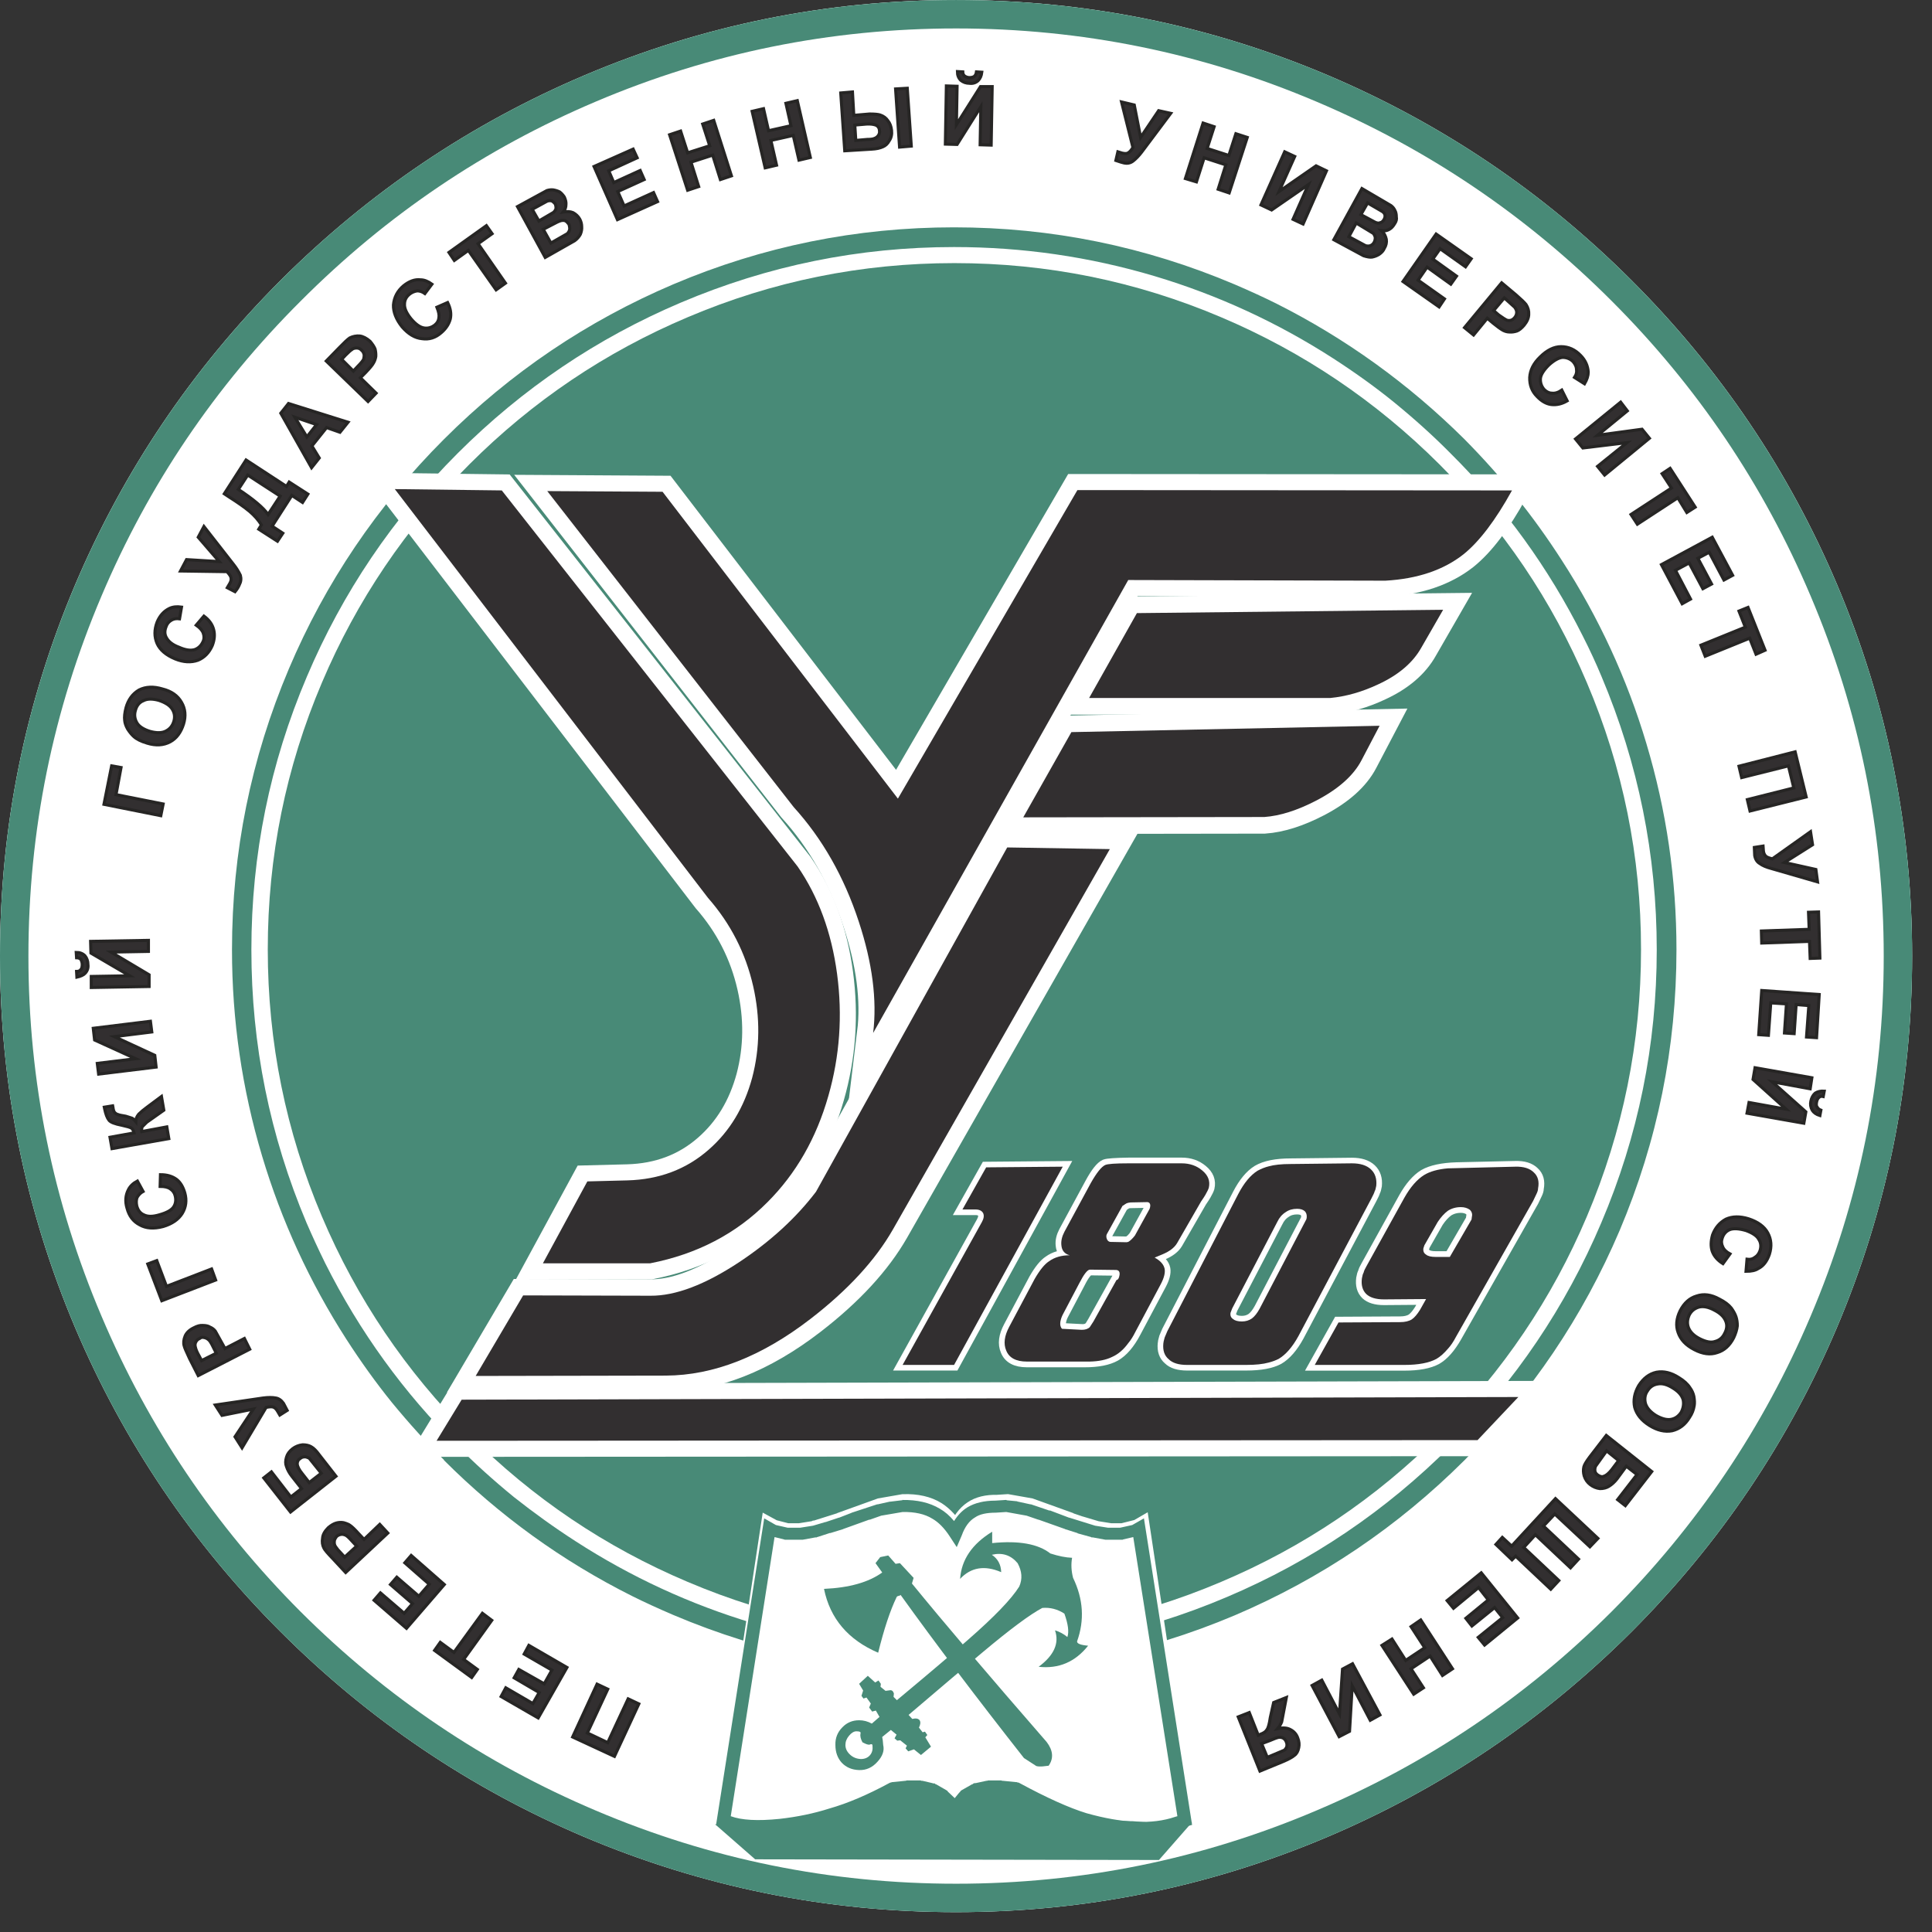 <svg width="87" height="87" viewBox="0 0 87 87" fill="none" xmlns="http://www.w3.org/2000/svg">
<rect x="0" y="0" width="87" height="87" fill="#333333" stroke="none"/>
<path fill-rule="evenodd" clip-rule="evenodd" d="M59.28 4.576C54.112 2.379 48.703 1.28 43.053 1.28C37.403 1.28 31.994 2.379 26.825 4.576C21.827 6.694 17.401 9.685 13.548 13.548C9.684 17.401 6.694 21.827 4.576 26.825C2.379 31.993 1.28 37.403 1.28 43.052C1.28 48.702 2.379 54.112 4.576 59.279C6.694 64.277 9.679 68.709 13.533 72.572C17.397 76.425 21.827 79.411 26.825 81.528C31.994 83.726 37.403 84.825 43.053 84.825C48.703 84.825 54.112 83.726 59.28 81.528C64.278 79.411 68.71 76.425 72.572 72.572C76.426 68.709 79.412 64.277 81.529 59.279C83.728 54.112 84.826 48.702 84.826 43.052C84.826 37.403 83.728 31.993 81.529 26.825C79.412 21.827 76.426 17.401 72.572 13.548C68.71 9.685 64.278 6.694 59.28 4.576ZM82.719 26.313C84.977 31.651 86.105 37.231 86.105 43.052C86.105 48.873 84.977 54.448 82.719 59.776C80.531 64.924 77.45 69.491 73.475 73.475C69.492 77.449 64.925 80.53 59.777 82.718C54.449 84.975 48.874 86.105 43.053 86.105C37.232 86.105 31.652 84.975 26.314 82.718C21.165 80.53 16.604 77.449 12.63 73.475C8.656 69.501 5.574 64.94 3.387 59.791C1.129 54.452 0 48.873 0 43.052C0 37.231 1.129 31.657 3.387 26.328C5.574 21.18 8.656 16.614 12.63 12.63C16.614 8.655 21.18 5.574 26.328 3.387C31.658 1.129 37.232 0 43.053 0C48.874 0 54.453 1.129 59.792 3.387C64.941 5.574 69.501 8.655 73.475 12.63C77.45 16.604 80.531 21.165 82.719 26.313Z" fill="#488A77"/>
<path fill-rule="evenodd" clip-rule="evenodd" d="M43.053 6.86646e-05C37.232 6.86646e-05 31.657 1.129 26.328 3.388C21.18 5.575 16.613 8.657 12.629 12.631C8.655 16.615 5.573 21.179 3.386 26.327C1.127 31.656 0.001 37.231 0.001 43.051C0.001 48.872 1.127 54.452 3.386 59.791C5.573 64.939 8.655 69.5 12.629 73.474C16.603 77.448 21.165 80.53 26.313 82.718C31.652 84.975 37.232 86.105 43.053 86.105C48.874 86.105 54.449 84.975 59.777 82.718C64.925 80.53 69.493 77.448 73.476 73.474C77.451 69.49 80.532 64.924 82.72 59.776C84.977 54.447 86.104 48.872 86.104 43.051C86.104 37.231 84.977 31.651 82.72 26.312C80.532 21.164 77.451 16.605 73.476 12.631C69.502 8.657 64.941 5.575 59.792 3.388C54.453 1.129 48.874 6.86646e-05 43.053 6.86646e-05Z" fill="white"/>
<path fill-rule="evenodd" clip-rule="evenodd" d="M57.82 78.82C57.861 78.8 57.901 78.749 57.941 78.669C57.961 78.589 57.956 78.514 57.925 78.443C57.896 78.363 57.846 78.303 57.775 78.263C57.705 78.233 57.64 78.223 57.58 78.233C57.49 78.253 57.354 78.303 57.173 78.383L56.812 78.518L57.068 79.136L57.82 78.82ZM56.256 77.119L56.661 78.143L56.752 78.098C56.903 78.047 57.003 77.977 57.053 77.886C57.113 77.806 57.163 77.626 57.203 77.344L57.354 76.667L57.925 76.441L57.715 77.54C57.665 77.661 57.605 77.761 57.535 77.841C57.775 77.791 57.966 77.806 58.107 77.886C58.267 77.967 58.378 78.092 58.438 78.263C58.498 78.413 58.513 78.559 58.483 78.7C58.453 78.86 58.387 78.976 58.287 79.046C58.197 79.126 58.021 79.222 57.76 79.332L56.736 79.753L55.759 77.314L56.256 77.119ZM60.907 74.921L62.141 77.224L61.704 77.465L60.892 75.914L60.771 77.962L60.304 78.203L59.085 75.899L59.522 75.659L60.319 77.179L60.455 75.162L60.907 74.921ZM71.955 69.276L71.595 69.653L70.013 68.177L69.502 68.719L71.083 70.209L70.722 70.601L69.141 69.111L68.614 69.683L70.195 71.173L69.833 71.564L68.252 70.074L68.087 70.239L67.364 69.547L67.651 69.231L68.072 69.623L70.044 67.485L71.955 69.276ZM66.702 70.826L68.343 72.859L66.852 74.078L66.567 73.732L67.666 72.844L67.304 72.392L66.281 73.22L66.01 72.874L67.019 72.046L66.582 71.489L65.453 72.422L65.167 72.076L66.702 70.826ZM63.541 73.25L63.978 72.949L65.407 75.147L64.956 75.448L64.399 74.575L63.541 75.147L64.098 76.004L63.661 76.291L62.231 74.093L62.683 73.807L63.3 74.77L64.158 74.199L63.541 73.25ZM71.85 66.025C71.82 66.095 71.81 66.165 71.82 66.235C71.83 66.306 71.871 66.366 71.94 66.416C72.051 66.496 72.147 66.516 72.227 66.477C72.327 66.446 72.443 66.351 72.572 66.19L72.889 65.769L72.347 65.333L71.85 66.025ZM73.235 66.025L72.814 66.597C72.704 66.737 72.583 66.847 72.452 66.928C72.342 66.998 72.207 67.033 72.046 67.033C71.886 67.013 71.74 66.953 71.61 66.852C71.479 66.753 71.389 66.621 71.338 66.462C71.298 66.321 71.293 66.185 71.323 66.055C71.344 65.965 71.429 65.819 71.58 65.618L72.332 64.64L74.379 66.265L73.19 67.801L72.844 67.53L73.717 66.401L73.235 66.025ZM74.094 63.194C74.154 63.395 74.309 63.576 74.56 63.736C74.821 63.887 75.047 63.948 75.237 63.918C75.428 63.887 75.583 63.782 75.704 63.601C75.805 63.41 75.835 63.22 75.794 63.029C75.734 62.828 75.579 62.653 75.328 62.502C75.077 62.342 74.851 62.282 74.651 62.321C74.45 62.351 74.294 62.457 74.184 62.638C74.073 62.798 74.043 62.984 74.094 63.194ZM76.291 63.3C76.261 63.49 76.191 63.666 76.081 63.827C75.89 64.148 75.629 64.349 75.298 64.428C74.966 64.49 74.625 64.409 74.274 64.188C73.923 63.967 73.702 63.697 73.612 63.376C73.541 63.054 73.602 62.728 73.792 62.397C74.003 62.066 74.268 61.865 74.59 61.794C74.921 61.734 75.257 61.815 75.599 62.036C75.829 62.176 75.995 62.327 76.096 62.487C76.186 62.608 76.246 62.738 76.276 62.879C76.306 63.049 76.311 63.19 76.291 63.3ZM11.245 60.756L8.927 61.945L8.536 61.177C8.385 60.856 8.305 60.666 8.294 60.605C8.255 60.475 8.27 60.325 8.34 60.154C8.41 60.003 8.54 59.883 8.731 59.792C8.882 59.712 9.012 59.677 9.123 59.687C9.273 59.687 9.384 59.712 9.454 59.762C9.555 59.803 9.634 59.863 9.695 59.943L10.131 60.726L11.005 60.274L11.245 60.756ZM9.604 60.666C9.514 60.475 9.439 60.359 9.379 60.319C9.319 60.269 9.253 60.239 9.183 60.229C9.112 60.209 9.047 60.224 8.987 60.274C8.907 60.304 8.847 60.365 8.806 60.455C8.776 60.526 8.776 60.605 8.806 60.696C8.827 60.786 8.877 60.901 8.957 61.042L9.078 61.268L9.74 60.937L9.604 60.666ZM22.144 72.965L20.879 74.725L21.496 75.177L21.241 75.539L19.57 74.319L19.826 73.957L20.442 74.409L21.723 72.648L22.144 72.965ZM16.845 72.061L17.131 71.73L18.2 72.648L18.576 72.212L17.583 71.353L17.868 71.023L18.862 71.88L19.329 71.338L18.23 70.375L18.516 70.044L20.007 71.353L18.305 73.325L16.845 72.061ZM15.521 70.119L16.062 69.623L15.866 69.411C15.716 69.241 15.611 69.145 15.551 69.126C15.48 69.096 15.415 69.085 15.354 69.096C15.285 69.106 15.219 69.135 15.159 69.186C15.089 69.276 15.054 69.351 15.054 69.411C15.044 69.502 15.063 69.582 15.114 69.653C15.174 69.743 15.254 69.838 15.354 69.938L15.521 70.119ZM15.761 68.689C15.851 68.749 15.982 68.875 16.153 69.066L16.394 69.321L17.101 68.644L17.463 69.035L15.566 70.811L14.994 70.194C14.752 69.944 14.617 69.783 14.587 69.713C14.517 69.582 14.497 69.432 14.527 69.261C14.537 69.111 14.622 68.955 14.783 68.794C14.913 68.684 15.033 68.614 15.144 68.584C15.254 68.554 15.365 68.548 15.476 68.569C15.616 68.609 15.711 68.649 15.761 68.689ZM13.172 65.242C13.303 65.141 13.453 65.081 13.624 65.061C13.784 65.061 13.915 65.091 14.015 65.151C14.125 65.212 14.246 65.333 14.376 65.513L15.129 66.477L13.082 68.087L11.878 66.552L12.223 66.28L13.097 67.41L13.579 67.033L13.142 66.477C13.031 66.336 12.951 66.19 12.901 66.04C12.851 65.92 12.851 65.779 12.901 65.618C12.941 65.478 13.031 65.353 13.172 65.242ZM13.383 65.935C13.403 66.055 13.473 66.19 13.594 66.34L13.925 66.762L14.467 66.34L13.925 65.663C13.844 65.623 13.78 65.603 13.729 65.603C13.639 65.603 13.568 65.629 13.518 65.678C13.428 65.729 13.383 65.814 13.383 65.935ZM12.42 62.954C12.549 62.974 12.665 63.054 12.765 63.194L12.931 63.511L12.6 63.721L12.495 63.541C12.435 63.441 12.369 63.38 12.299 63.361C12.249 63.34 12.144 63.345 11.983 63.376L10.899 65.197L10.583 64.7L11.411 63.451L9.996 63.736L9.695 63.27L11.847 62.954C12.078 62.924 12.269 62.924 12.42 62.954ZM24.854 75.207L23.604 74.484L23.815 74.093L25.53 75.087L24.236 77.36L22.566 76.396L22.776 76.004L23.996 76.713L24.281 76.216L23.153 75.554L23.363 75.177L24.507 75.824L24.854 75.207ZM28.767 76.728L27.669 79.091L25.787 78.218L26.886 75.839L27.367 76.065L26.449 78.037L27.367 78.473L28.286 76.501L28.767 76.728ZM7.497 57.926L9.529 57.143L9.71 57.64L7.286 58.573L6.654 56.918L7.06 56.767L7.497 57.926ZM5.781 53.575C5.861 53.415 5.996 53.285 6.187 53.184L6.443 53.651C6.333 53.711 6.242 53.802 6.172 53.922C6.132 54.032 6.127 54.158 6.157 54.299C6.208 54.499 6.313 54.635 6.473 54.704C6.644 54.795 6.88 54.795 7.181 54.704C7.502 54.614 7.713 54.499 7.813 54.358C7.913 54.208 7.938 54.038 7.889 53.847C7.859 53.716 7.783 53.611 7.662 53.531C7.562 53.46 7.412 53.425 7.211 53.425L7.226 52.898C7.517 52.898 7.758 52.968 7.949 53.109C8.119 53.239 8.245 53.445 8.324 53.726C8.415 54.057 8.375 54.363 8.204 54.644C8.033 54.915 7.748 55.111 7.347 55.231C6.925 55.342 6.574 55.317 6.292 55.156C6.001 55.006 5.811 54.755 5.72 54.404C5.63 54.102 5.651 53.826 5.781 53.575ZM6.624 49.858L7.271 49.376L7.377 49.993L6.609 50.535L6.398 50.745C6.378 50.816 6.373 50.886 6.383 50.956L7.512 50.745L7.602 51.272L5.043 51.724L4.953 51.212L6.037 51.017C6.007 50.896 5.962 50.821 5.901 50.791C5.851 50.761 5.711 50.721 5.48 50.67C5.169 50.61 4.978 50.535 4.908 50.444C4.827 50.344 4.762 50.173 4.712 49.933L4.697 49.858L5.073 49.797L5.088 49.873C5.099 49.973 5.123 50.048 5.163 50.098C5.214 50.149 5.264 50.179 5.314 50.189C5.354 50.209 5.47 50.234 5.66 50.264L5.901 50.339C5.962 50.349 6.032 50.404 6.112 50.505C6.112 50.394 6.157 50.284 6.247 50.173C6.348 50.074 6.473 49.968 6.624 49.858ZM6.835 46.47L5.148 46.681L6.97 47.524L7.03 48.051L4.441 48.367L4.381 47.886L6.112 47.675L4.26 46.832L4.2 46.305L6.774 45.989L6.835 46.47ZM4.11 43.971L5.841 43.941L4.095 42.918L4.08 42.391L6.684 42.346V42.843L4.998 42.873L6.714 43.896V44.423L4.11 44.468V43.971ZM3.959 43.43C3.979 43.58 3.94 43.71 3.839 43.821C3.769 43.901 3.643 43.961 3.463 44.002L3.448 43.746C3.538 43.746 3.603 43.716 3.643 43.656C3.683 43.616 3.703 43.541 3.703 43.43C3.703 43.359 3.683 43.284 3.643 43.204C3.593 43.154 3.528 43.128 3.448 43.128L3.433 42.888C3.593 42.888 3.724 42.938 3.824 43.038C3.914 43.149 3.959 43.279 3.959 43.43ZM7.241 36.731L4.682 36.219L5.028 34.488L5.45 34.563L5.224 35.783L7.347 36.204L7.241 36.731ZM7.316 31.026C7.718 31.126 8.004 31.327 8.174 31.628C8.345 31.919 8.375 32.245 8.264 32.607C8.144 32.988 7.943 33.254 7.662 33.404C7.362 33.565 7.015 33.585 6.624 33.464C6.353 33.384 6.152 33.284 6.022 33.164C5.932 33.083 5.841 32.973 5.75 32.832C5.67 32.691 5.625 32.562 5.615 32.441C5.595 32.29 5.615 32.1 5.675 31.869C5.776 31.507 5.972 31.241 6.262 31.071C6.564 30.92 6.915 30.905 7.316 31.026ZM6.458 31.552C6.277 31.623 6.157 31.768 6.097 31.989C6.037 32.19 6.062 32.38 6.172 32.562C6.272 32.721 6.468 32.847 6.759 32.937C7.06 33.018 7.296 33.013 7.467 32.922C7.647 32.832 7.768 32.687 7.828 32.486C7.889 32.285 7.863 32.1 7.753 31.929C7.652 31.768 7.452 31.638 7.151 31.537C6.859 31.457 6.628 31.462 6.458 31.552ZM14.256 19.119L13.277 18.787L13.819 19.676L14.256 19.119ZM12.992 18.17L15.671 19.014L15.309 19.465L14.707 19.254L14.045 20.082L14.376 20.624L14.03 21.061L12.645 18.607L12.992 18.17ZM16.062 15.671C15.962 15.671 15.887 15.697 15.836 15.747C15.797 15.767 15.701 15.852 15.551 16.003L15.385 16.183L15.912 16.71L16.108 16.5C16.258 16.349 16.348 16.239 16.378 16.168C16.399 16.078 16.403 16.008 16.394 15.958C16.373 15.877 16.338 15.817 16.288 15.777C16.228 15.706 16.153 15.671 16.062 15.671ZM16.815 16.349C16.775 16.429 16.66 16.569 16.469 16.77L16.228 17.012L16.936 17.704L16.574 18.08L14.692 16.258L15.279 15.656C15.491 15.436 15.646 15.29 15.746 15.22C15.887 15.149 16.037 15.119 16.198 15.13C16.348 15.149 16.504 15.23 16.665 15.37C16.775 15.501 16.85 15.616 16.89 15.716C16.921 15.847 16.93 15.963 16.921 16.063C16.9 16.173 16.865 16.269 16.815 16.349ZM8.174 27.338L8.084 27.864C7.943 27.845 7.823 27.864 7.722 27.924C7.602 27.995 7.522 28.091 7.482 28.211C7.401 28.402 7.407 28.573 7.497 28.723C7.597 28.903 7.783 29.044 8.054 29.144C8.345 29.275 8.585 29.31 8.776 29.25C8.937 29.189 9.058 29.074 9.138 28.903C9.198 28.783 9.203 28.652 9.153 28.512C9.112 28.391 9.007 28.271 8.837 28.151L9.183 27.744C9.414 27.915 9.559 28.115 9.619 28.346C9.68 28.567 9.66 28.808 9.559 29.069C9.418 29.39 9.203 29.611 8.912 29.731C8.601 29.841 8.26 29.821 7.889 29.671C7.477 29.5 7.206 29.269 7.075 28.978C6.945 28.678 6.945 28.357 7.075 28.015C7.196 27.724 7.382 27.518 7.632 27.398C7.783 27.327 7.964 27.308 8.174 27.338ZM10.221 25.742L8.129 25.712L8.4 25.2L9.875 25.29L8.927 24.192L9.183 23.71L10.523 25.426C10.643 25.577 10.743 25.738 10.824 25.907C10.864 26.058 10.849 26.199 10.778 26.329C10.739 26.43 10.673 26.535 10.583 26.645L10.236 26.464L10.342 26.284C10.402 26.184 10.422 26.093 10.402 26.014C10.392 25.953 10.332 25.862 10.221 25.742ZM21.903 10.162L22.159 10.524L21.527 10.975L22.761 12.751L22.34 13.052L21.09 11.276L20.458 11.727L20.217 11.367L21.903 10.162ZM11.155 21.392L10.733 22.039C11.406 22.481 11.852 22.857 12.073 23.168L12.615 22.34L11.155 21.392ZM10.101 22.235L11.08 20.714L12.901 21.904L13.022 21.708L13.864 22.25L13.624 22.626L13.142 22.31L12.254 23.695L12.735 24.011L12.495 24.372L11.652 23.83L11.772 23.635C11.632 23.414 11.456 23.213 11.245 23.033C11.015 22.842 10.709 22.626 10.327 22.385L10.101 22.235ZM18.17 12.872C18.431 12.661 18.686 12.571 18.937 12.601C19.098 12.601 19.269 12.666 19.45 12.796L19.133 13.218C19.023 13.138 18.907 13.098 18.787 13.098C18.656 13.117 18.541 13.168 18.44 13.248C18.29 13.369 18.215 13.519 18.215 13.699C18.205 13.881 18.3 14.096 18.501 14.347C18.712 14.598 18.907 14.738 19.088 14.768C19.269 14.798 19.434 14.753 19.585 14.633C19.695 14.543 19.755 14.432 19.765 14.301C19.786 14.191 19.755 14.036 19.675 13.835L20.157 13.624C20.288 13.885 20.328 14.131 20.277 14.362C20.217 14.592 20.082 14.798 19.871 14.979C19.61 15.21 19.319 15.3 18.998 15.25C18.686 15.22 18.39 15.044 18.11 14.723C17.838 14.382 17.708 14.051 17.718 13.73C17.748 13.389 17.899 13.102 18.17 12.872ZM25.26 9.936C25.18 9.956 25.039 10.022 24.838 10.132L24.463 10.327L24.808 10.945L25.546 10.524C25.596 10.473 25.631 10.413 25.651 10.343C25.662 10.282 25.651 10.202 25.622 10.102C25.561 10.022 25.511 9.971 25.47 9.951C25.421 9.921 25.35 9.916 25.26 9.936ZM25.485 9.213C25.485 9.335 25.446 9.444 25.365 9.545C25.536 9.515 25.681 9.525 25.802 9.575C25.932 9.645 26.033 9.74 26.103 9.861C26.163 9.971 26.194 10.087 26.194 10.207C26.203 10.318 26.183 10.433 26.133 10.553C26.073 10.663 25.988 10.759 25.877 10.84L24.552 11.592L23.303 9.304L24.628 8.581C24.728 8.551 24.823 8.541 24.913 8.551C25.024 8.571 25.119 8.602 25.2 8.642C25.27 8.692 25.341 8.767 25.41 8.868C25.47 8.998 25.496 9.113 25.485 9.213ZM24.854 9.048C24.773 9.028 24.698 9.033 24.628 9.063L23.966 9.425L24.266 9.951L24.883 9.59C24.944 9.56 24.994 9.5 25.034 9.41C25.044 9.339 25.034 9.264 25.004 9.183C24.954 9.123 24.904 9.078 24.854 9.048ZM28.692 7.106L27.412 7.693L27.639 8.22L28.828 7.678L29.008 8.085L27.819 8.626L28.105 9.274L29.43 8.672L29.611 9.078L27.804 9.891L26.75 7.498L28.511 6.715L28.692 7.106ZM35.903 4.532L36.49 7.091L35.978 7.211L35.722 6.098L34.714 6.324L34.969 7.438L34.457 7.558L33.87 5.014L34.382 4.894L34.608 5.887L35.617 5.661L35.391 4.652L35.903 4.532ZM32.14 5.42L32.937 7.919L32.44 8.085L32.094 6.986L31.116 7.302L31.462 8.401L30.965 8.566L30.153 6.068L30.649 5.902L30.965 6.881L31.959 6.564L31.643 5.586L32.14 5.42ZM40.855 3.975L41.036 6.579L40.509 6.624L40.329 4.005L40.855 3.975ZM39.606 5.902C39.606 5.791 39.561 5.706 39.47 5.646C39.36 5.596 39.209 5.575 39.019 5.586L38.492 5.631L38.537 6.324L39.049 6.279C39.209 6.279 39.32 6.263 39.38 6.233C39.44 6.213 39.496 6.173 39.545 6.113C39.596 6.042 39.616 5.973 39.606 5.902ZM38.447 5.194L39.154 5.134C39.385 5.134 39.545 5.149 39.636 5.179C39.787 5.23 39.901 5.315 39.982 5.436C40.072 5.546 40.128 5.691 40.148 5.872C40.168 6.052 40.133 6.208 40.042 6.339C39.972 6.469 39.877 6.559 39.757 6.609C39.626 6.669 39.461 6.705 39.26 6.715L38.04 6.79L37.86 4.186L38.387 4.141L38.447 5.194ZM43.098 6.504L42.571 6.489L42.616 3.87L43.098 3.885L43.068 5.616L44.152 3.9H44.679L44.633 6.534L44.137 6.519L44.168 4.804L43.098 6.504ZM43.971 3.237L44.212 3.252C44.192 3.414 44.137 3.538 44.047 3.629C43.937 3.729 43.806 3.77 43.655 3.75C43.505 3.75 43.374 3.704 43.264 3.614C43.164 3.513 43.113 3.383 43.113 3.223L43.354 3.237C43.354 3.308 43.38 3.368 43.429 3.418C43.5 3.468 43.575 3.494 43.655 3.494C43.755 3.494 43.831 3.474 43.881 3.433C43.931 3.383 43.961 3.318 43.971 3.237ZM76.502 58.859C76.301 58.92 76.156 59.04 76.065 59.22C75.976 59.421 75.965 59.612 76.035 59.792C76.115 59.993 76.286 60.158 76.547 60.289C76.828 60.43 77.054 60.47 77.225 60.41C77.425 60.359 77.571 60.239 77.661 60.048C77.771 59.848 77.786 59.657 77.706 59.477C77.626 59.286 77.456 59.126 77.195 58.995C76.933 58.854 76.703 58.809 76.502 58.859ZM77.42 58.498C77.661 58.618 77.842 58.754 77.962 58.905C78.062 59.045 78.133 59.175 78.173 59.295C78.213 59.416 78.233 59.552 78.233 59.702C78.213 59.873 78.158 60.053 78.068 60.244C77.887 60.595 77.641 60.816 77.33 60.907C77.019 61.017 76.672 60.972 76.291 60.771C75.92 60.58 75.679 60.325 75.568 60.003C75.458 59.702 75.488 59.376 75.659 59.025C75.84 58.674 76.085 58.453 76.396 58.363C76.718 58.252 77.059 58.297 77.42 58.498ZM77.556 55.743C77.505 55.884 77.511 56.014 77.571 56.135C77.621 56.265 77.732 56.376 77.902 56.466L77.586 56.903C77.345 56.752 77.184 56.566 77.104 56.345C77.034 56.135 77.039 55.889 77.119 55.608C77.24 55.286 77.441 55.051 77.721 54.9C78.012 54.77 78.353 54.764 78.745 54.886C79.167 55.025 79.452 55.237 79.603 55.517C79.764 55.809 79.788 56.13 79.678 56.481C79.568 56.802 79.397 57.018 79.167 57.128C79.046 57.209 78.865 57.248 78.625 57.248L78.67 56.706C78.81 56.727 78.931 56.697 79.031 56.616C79.131 56.556 79.207 56.456 79.257 56.315C79.317 56.124 79.297 55.954 79.197 55.804C79.116 55.653 78.925 55.522 78.625 55.412C78.313 55.322 78.073 55.307 77.902 55.367C77.732 55.437 77.616 55.563 77.556 55.743ZM81.514 49.029L79.799 48.713L81.319 50.068L81.229 50.58L78.67 50.128L78.76 49.647L80.431 49.948L78.941 48.608L79.031 48.081L81.59 48.533L81.514 49.029ZM81.741 49.226C81.851 49.155 81.987 49.125 82.147 49.135L82.102 49.376C82.021 49.355 81.956 49.371 81.906 49.421C81.856 49.461 81.821 49.531 81.801 49.632C81.781 49.742 81.791 49.817 81.831 49.858C81.861 49.918 81.916 49.963 81.996 49.993L81.951 50.234C81.791 50.184 81.675 50.104 81.606 49.993C81.535 49.862 81.514 49.727 81.545 49.586C81.575 49.436 81.64 49.316 81.741 49.226ZM80.882 45.236L80.792 46.545L80.356 46.516L80.446 45.206L79.739 45.161L79.633 46.621L79.197 46.591L79.332 44.604L81.921 44.785L81.801 46.727L81.349 46.697L81.454 45.282L80.882 45.236ZM79.317 41.924L81.469 41.849L81.439 41.081L81.891 41.066L81.951 43.143L81.514 43.159L81.484 42.391L79.332 42.466L79.317 41.924ZM79 38.161L79.392 38.1L79.407 38.312C79.417 38.412 79.452 38.492 79.512 38.552C79.563 38.603 79.663 38.642 79.814 38.673L81.53 37.453L81.621 38.04L80.356 38.839L81.771 39.154L81.846 39.712L79.769 39.11C79.538 39.05 79.362 38.974 79.242 38.883C79.121 38.813 79.046 38.693 79.016 38.522L79 38.161ZM81.334 35.888L78.805 36.52L78.685 36.008L80.777 35.481L80.536 34.488L78.429 35.015L78.308 34.503L80.837 33.856L81.334 35.888ZM70.36 16.093C70.18 16.113 69.974 16.228 69.743 16.439C69.502 16.68 69.377 16.886 69.366 17.056C69.357 17.237 69.412 17.398 69.532 17.538C69.642 17.648 69.758 17.704 69.878 17.704C70.019 17.724 70.169 17.678 70.33 17.568L70.571 18.05C70.33 18.19 70.089 18.245 69.848 18.215C69.627 18.186 69.417 18.065 69.216 17.854C68.985 17.624 68.875 17.337 68.885 16.996C68.905 16.665 69.06 16.359 69.351 16.078C69.662 15.767 69.979 15.611 70.3 15.611C70.631 15.611 70.922 15.742 71.173 16.003C71.383 16.213 71.499 16.464 71.52 16.755C71.52 16.916 71.464 17.091 71.353 17.282L70.902 16.996C70.983 16.875 71.013 16.755 70.992 16.635C70.992 16.524 70.942 16.41 70.842 16.288C70.711 16.158 70.551 16.093 70.36 16.093ZM51.077 4.728L51.363 6.188L52.175 4.984L52.717 5.104L51.408 6.851C51.278 7.021 51.147 7.157 51.017 7.256C50.896 7.347 50.755 7.372 50.595 7.332C50.545 7.322 50.429 7.287 50.249 7.226L50.339 6.836L50.535 6.896C50.665 6.926 50.755 6.92 50.806 6.881C50.876 6.84 50.946 6.761 51.017 6.639L50.505 4.592L51.077 4.728ZM56.165 6.188L55.351 8.687L54.855 8.521L55.201 7.423L54.223 7.106L53.877 8.19L53.38 8.04L54.177 5.541L54.674 5.706L54.359 6.685L55.337 7.001L55.653 6.022L56.165 6.188ZM58.302 7.046L57.595 8.626L59.265 7.468L59.732 7.693L58.679 10.087L58.227 9.876L58.92 8.311L57.263 9.455L56.782 9.228L57.851 6.836L58.302 7.046ZM67.681 14.873C67.56 14.804 67.415 14.698 67.244 14.558L66.974 14.331L66.356 15.085L65.949 14.753L67.621 12.736L68.267 13.278C68.499 13.479 68.649 13.624 68.719 13.714C68.809 13.855 68.85 14.001 68.84 14.151C68.84 14.312 68.769 14.477 68.629 14.648C68.518 14.778 68.413 14.864 68.313 14.904C68.192 14.944 68.077 14.959 67.966 14.949C67.876 14.949 67.781 14.924 67.681 14.873ZM67.259 13.986L67.484 14.181C67.685 14.322 67.801 14.397 67.831 14.407C67.891 14.438 67.962 14.442 68.042 14.422C68.102 14.402 68.158 14.362 68.208 14.301C68.267 14.232 68.298 14.151 68.298 14.061C68.298 13.991 68.267 13.915 68.208 13.835L67.741 13.414L67.259 13.986ZM64.805 13.82L63.179 12.676L64.67 10.539L66.25 11.652L65.995 12.014L64.85 11.2L64.52 11.667L65.588 12.435L65.332 12.796L64.263 12.029L63.857 12.616L65.046 13.459L64.805 13.82ZM62.427 10.779C62.447 10.92 62.417 11.055 62.336 11.185C62.296 11.286 62.216 11.376 62.096 11.457C61.995 11.517 61.89 11.557 61.779 11.577C61.689 11.588 61.564 11.567 61.404 11.517L60.064 10.794L61.329 8.491L62.638 9.259C62.718 9.319 62.779 9.395 62.818 9.485C62.858 9.555 62.878 9.65 62.878 9.77C62.899 9.871 62.873 9.971 62.803 10.072C62.733 10.192 62.653 10.277 62.563 10.327C62.462 10.388 62.347 10.408 62.216 10.388C62.327 10.498 62.396 10.629 62.427 10.779ZM61.704 11.065C61.785 11.035 61.845 10.98 61.885 10.9C61.915 10.84 61.93 10.774 61.93 10.704C61.92 10.634 61.89 10.569 61.84 10.508L61.072 10.042L60.741 10.659L61.494 11.065C61.574 11.085 61.644 11.085 61.704 11.065ZM62.231 9.515L61.584 9.138L61.283 9.665L61.93 10.012C62.021 10.052 62.096 10.057 62.156 10.027C62.216 10.016 62.272 9.971 62.321 9.891C62.362 9.821 62.377 9.751 62.366 9.68C62.347 9.61 62.301 9.555 62.231 9.515ZM76.593 29.054L78.594 28.241L78.308 27.518L78.715 27.353L79.482 29.28L79.076 29.46L78.79 28.738L76.788 29.551L76.593 29.054ZM76.457 25.14L77.074 26.299L76.683 26.509L76.065 25.351L75.448 25.682L76.126 26.977L75.749 27.187L74.816 25.426L77.104 24.192L78.022 25.907L77.631 26.119L76.968 24.869L76.457 25.14ZM74.846 21.331L75.207 21.091L76.336 22.837L75.96 23.078L75.554 22.415L73.732 23.605L73.446 23.168L75.268 21.978L74.846 21.331ZM73.943 19.329L74.274 19.736L72.257 21.392L71.94 21.001L73.265 19.932L71.278 20.172L70.947 19.766L72.98 18.11L73.28 18.502L71.94 19.601L73.943 19.329Z" fill="#322F30"/>
<path d="M57.82 78.82C57.861 78.8 57.901 78.749 57.941 78.669C57.961 78.589 57.956 78.514 57.925 78.443C57.896 78.363 57.846 78.303 57.775 78.263C57.705 78.233 57.64 78.223 57.58 78.233C57.49 78.253 57.354 78.303 57.173 78.383L56.812 78.518L57.068 79.136L57.82 78.82ZM56.256 77.119L56.661 78.143L56.752 78.098C56.903 78.047 57.003 77.977 57.053 77.886C57.113 77.806 57.163 77.626 57.203 77.344L57.354 76.667L57.925 76.441L57.715 77.54C57.665 77.661 57.605 77.761 57.535 77.841C57.775 77.791 57.966 77.806 58.107 77.886C58.267 77.967 58.378 78.092 58.438 78.263C58.498 78.413 58.513 78.559 58.483 78.7C58.453 78.86 58.387 78.976 58.287 79.046C58.197 79.126 58.021 79.222 57.76 79.332L56.736 79.753L55.759 77.314L56.256 77.119ZM60.907 74.921L62.141 77.224L61.704 77.465L60.892 75.914L60.771 77.962L60.304 78.203L59.085 75.899L59.522 75.659L60.319 77.179L60.455 75.162L60.907 74.921ZM71.955 69.276L70.044 67.485L68.072 69.623L67.651 69.231L67.364 69.547L68.087 70.239L68.252 70.074L69.833 71.564L70.195 71.173L68.614 69.683L69.141 69.111L70.722 70.601L71.083 70.209L69.502 68.719L70.013 68.177L71.595 69.653L71.955 69.276ZM66.702 70.826L68.343 72.859L66.852 74.078L66.567 73.732L67.666 72.844L67.304 72.392L66.281 73.22L66.01 72.874L67.019 72.046L66.582 71.489L65.453 72.422L65.167 72.076L66.702 70.826ZM63.541 73.25L64.158 74.199L63.3 74.77L62.683 73.807L62.231 74.093L63.661 76.291L64.098 76.004L63.541 75.147L64.399 74.575L64.956 75.448L65.407 75.147L63.978 72.949L63.541 73.25ZM71.85 66.025C71.82 66.095 71.81 66.165 71.82 66.235C71.83 66.306 71.871 66.366 71.94 66.416C72.051 66.496 72.147 66.516 72.227 66.477C72.327 66.446 72.443 66.351 72.572 66.19L72.889 65.769L72.347 65.333L71.85 66.025ZM73.235 66.025L72.814 66.597C72.704 66.737 72.583 66.847 72.452 66.928C72.342 66.998 72.207 67.033 72.046 67.033C71.886 67.013 71.74 66.953 71.61 66.852C71.479 66.753 71.389 66.621 71.338 66.462C71.298 66.321 71.293 66.185 71.323 66.055C71.344 65.965 71.429 65.819 71.58 65.618L72.332 64.64L74.379 66.265L73.19 67.801L72.844 67.53L73.717 66.401L73.235 66.025ZM74.094 63.194C74.154 63.395 74.309 63.576 74.56 63.736C74.821 63.887 75.047 63.948 75.237 63.918C75.428 63.887 75.583 63.782 75.704 63.601C75.805 63.41 75.835 63.22 75.794 63.029C75.734 62.828 75.579 62.653 75.328 62.502C75.077 62.342 74.851 62.282 74.651 62.321C74.45 62.351 74.294 62.457 74.184 62.638C74.073 62.798 74.043 62.984 74.094 63.194ZM76.291 63.3C76.261 63.49 76.191 63.666 76.081 63.827C75.89 64.148 75.629 64.349 75.298 64.428C74.966 64.49 74.625 64.409 74.274 64.188C73.923 63.967 73.702 63.697 73.612 63.376C73.541 63.054 73.602 62.728 73.792 62.397C74.003 62.066 74.268 61.865 74.59 61.794C74.921 61.734 75.257 61.815 75.599 62.036C75.829 62.176 75.995 62.327 76.096 62.487C76.186 62.608 76.246 62.738 76.276 62.879C76.306 63.049 76.311 63.19 76.291 63.3ZM11.245 60.756L8.927 61.945L8.536 61.177C8.385 60.856 8.305 60.666 8.294 60.605C8.255 60.475 8.27 60.325 8.34 60.154C8.41 60.003 8.54 59.883 8.731 59.792C8.882 59.712 9.012 59.677 9.123 59.687C9.273 59.687 9.384 59.712 9.454 59.762C9.555 59.803 9.634 59.863 9.695 59.943L10.131 60.726L11.005 60.274L11.245 60.756ZM9.604 60.666C9.514 60.475 9.439 60.359 9.379 60.319C9.319 60.269 9.253 60.239 9.183 60.229C9.112 60.209 9.047 60.224 8.987 60.274C8.907 60.304 8.847 60.365 8.806 60.455C8.776 60.526 8.776 60.605 8.806 60.696C8.827 60.786 8.877 60.901 8.957 61.042L9.078 61.268L9.74 60.937L9.604 60.666ZM22.144 72.965L20.879 74.725L21.496 75.177L21.241 75.539L19.57 74.319L19.826 73.957L20.442 74.409L21.723 72.648L22.144 72.965ZM16.845 72.061L18.305 73.325L20.007 71.353L18.516 70.044L18.23 70.375L19.329 71.338L18.862 71.88L17.868 71.023L17.583 71.353L18.576 72.212L18.2 72.648L17.131 71.73L16.845 72.061ZM15.521 70.119L16.062 69.623L15.866 69.411C15.716 69.241 15.611 69.145 15.551 69.126C15.48 69.096 15.415 69.085 15.354 69.096C15.285 69.106 15.219 69.135 15.159 69.186C15.089 69.276 15.054 69.351 15.054 69.411C15.044 69.502 15.063 69.582 15.114 69.653C15.174 69.743 15.254 69.838 15.354 69.938L15.521 70.119ZM15.761 68.689C15.851 68.749 15.982 68.875 16.153 69.066L16.394 69.321L17.101 68.644L17.463 69.035L15.566 70.811L14.994 70.194C14.752 69.944 14.617 69.783 14.587 69.713C14.517 69.582 14.497 69.432 14.527 69.261C14.537 69.111 14.622 68.955 14.783 68.794C14.913 68.684 15.033 68.614 15.144 68.584C15.254 68.554 15.365 68.548 15.476 68.569C15.616 68.609 15.711 68.649 15.761 68.689ZM13.172 65.242C13.303 65.141 13.453 65.081 13.624 65.061C13.784 65.061 13.915 65.091 14.015 65.151C14.125 65.212 14.246 65.333 14.376 65.513L15.129 66.477L13.082 68.087L11.878 66.552L12.223 66.28L13.097 67.41L13.579 67.033L13.142 66.477C13.031 66.336 12.951 66.19 12.901 66.04C12.851 65.92 12.851 65.779 12.901 65.618C12.941 65.478 13.031 65.353 13.172 65.242ZM13.383 65.935C13.403 66.055 13.473 66.19 13.594 66.34L13.925 66.762L14.467 66.34L13.925 65.663C13.844 65.623 13.78 65.603 13.729 65.603C13.639 65.603 13.568 65.629 13.518 65.678C13.428 65.729 13.383 65.814 13.383 65.935ZM12.42 62.954C12.269 62.924 12.078 62.924 11.847 62.954L9.695 63.27L9.996 63.736L11.411 63.451L10.583 64.7L10.899 65.197L11.983 63.376C12.144 63.345 12.249 63.34 12.299 63.361C12.369 63.38 12.435 63.441 12.495 63.541L12.6 63.721L12.931 63.511L12.765 63.194C12.665 63.054 12.549 62.974 12.42 62.954ZM24.854 75.207L23.604 74.484L23.815 74.093L25.53 75.087L24.236 77.36L22.566 76.396L22.776 76.004L23.996 76.713L24.281 76.216L23.153 75.554L23.363 75.177L24.507 75.824L24.854 75.207ZM28.767 76.728L27.669 79.091L25.787 78.218L26.886 75.839L27.367 76.065L26.449 78.037L27.367 78.473L28.286 76.501L28.767 76.728ZM7.497 57.926L9.529 57.143L9.71 57.64L7.286 58.573L6.654 56.918L7.06 56.767L7.497 57.926ZM5.781 53.575C5.861 53.415 5.996 53.285 6.187 53.184L6.443 53.651C6.333 53.711 6.242 53.802 6.172 53.922C6.132 54.032 6.127 54.158 6.157 54.299C6.208 54.499 6.313 54.635 6.473 54.704C6.644 54.795 6.88 54.795 7.181 54.704C7.502 54.614 7.713 54.499 7.813 54.358C7.913 54.208 7.938 54.038 7.889 53.847C7.859 53.716 7.783 53.611 7.662 53.531C7.562 53.46 7.412 53.425 7.211 53.425L7.226 52.898C7.517 52.898 7.758 52.968 7.949 53.109C8.119 53.239 8.245 53.445 8.324 53.726C8.415 54.057 8.375 54.363 8.204 54.644C8.033 54.915 7.748 55.111 7.347 55.231C6.925 55.342 6.574 55.317 6.292 55.156C6.001 55.006 5.811 54.755 5.72 54.404C5.63 54.102 5.651 53.826 5.781 53.575ZM6.624 49.858L7.271 49.376L7.377 49.993L6.609 50.535L6.398 50.745C6.378 50.816 6.373 50.886 6.383 50.956L7.512 50.745L7.602 51.272L5.043 51.724L4.953 51.212L6.037 51.017C6.007 50.896 5.962 50.821 5.901 50.791C5.851 50.761 5.711 50.721 5.48 50.67C5.169 50.61 4.978 50.535 4.908 50.444C4.827 50.344 4.762 50.173 4.712 49.933L4.697 49.858L5.073 49.797L5.088 49.873C5.099 49.973 5.123 50.048 5.163 50.098C5.214 50.149 5.264 50.179 5.314 50.189C5.354 50.209 5.47 50.234 5.66 50.264L5.901 50.339C5.962 50.349 6.032 50.404 6.112 50.505C6.112 50.394 6.157 50.284 6.247 50.173C6.348 50.074 6.473 49.968 6.624 49.858ZM6.835 46.47L5.148 46.681L6.97 47.524L7.03 48.051L4.441 48.367L4.381 47.886L6.112 47.675L4.26 46.832L4.2 46.305L6.774 45.989L6.835 46.47ZM4.11 43.971L5.841 43.941L4.095 42.918L4.08 42.391L6.684 42.346V42.843L4.998 42.873L6.714 43.896V44.423L4.11 44.468V43.971ZM3.959 43.43C3.979 43.58 3.94 43.71 3.839 43.821C3.769 43.901 3.643 43.961 3.463 44.002L3.448 43.746C3.538 43.746 3.603 43.716 3.643 43.656C3.683 43.616 3.703 43.541 3.703 43.43C3.703 43.359 3.683 43.284 3.643 43.204C3.593 43.154 3.528 43.128 3.448 43.128L3.433 42.888C3.593 42.888 3.724 42.938 3.824 43.038C3.914 43.149 3.959 43.279 3.959 43.43ZM7.241 36.731L4.682 36.219L5.028 34.488L5.45 34.563L5.224 35.783L7.347 36.204L7.241 36.731ZM7.316 31.026C7.718 31.126 8.004 31.327 8.174 31.628C8.345 31.919 8.375 32.245 8.264 32.607C8.144 32.988 7.943 33.254 7.662 33.404C7.362 33.565 7.015 33.585 6.624 33.464C6.353 33.384 6.152 33.284 6.022 33.164C5.932 33.083 5.841 32.973 5.75 32.832C5.67 32.691 5.625 32.562 5.615 32.441C5.595 32.29 5.615 32.1 5.675 31.869C5.776 31.507 5.972 31.241 6.262 31.071C6.564 30.92 6.915 30.905 7.316 31.026ZM6.458 31.552C6.277 31.623 6.157 31.768 6.097 31.989C6.037 32.19 6.062 32.38 6.172 32.562C6.272 32.721 6.468 32.847 6.759 32.937C7.06 33.018 7.296 33.013 7.467 32.922C7.647 32.832 7.768 32.687 7.828 32.486C7.889 32.285 7.863 32.1 7.753 31.929C7.652 31.768 7.452 31.638 7.151 31.537C6.859 31.457 6.628 31.462 6.458 31.552ZM14.256 19.119L13.277 18.787L13.819 19.676L14.256 19.119ZM12.992 18.17L15.671 19.014L15.309 19.465L14.707 19.254L14.045 20.082L14.376 20.624L14.03 21.061L12.645 18.607L12.992 18.17ZM16.062 15.671C15.962 15.671 15.887 15.697 15.836 15.747C15.797 15.767 15.701 15.852 15.551 16.003L15.385 16.183L15.912 16.71L16.108 16.5C16.258 16.349 16.348 16.239 16.378 16.168C16.399 16.078 16.403 16.008 16.394 15.958C16.373 15.877 16.338 15.817 16.288 15.777C16.228 15.706 16.153 15.671 16.062 15.671ZM16.815 16.349C16.775 16.429 16.66 16.569 16.469 16.77L16.228 17.012L16.936 17.704L16.574 18.08L14.692 16.258L15.279 15.656C15.491 15.436 15.646 15.29 15.746 15.22C15.887 15.149 16.037 15.119 16.198 15.13C16.348 15.149 16.504 15.23 16.665 15.37C16.775 15.501 16.85 15.616 16.89 15.716C16.921 15.847 16.93 15.963 16.921 16.063C16.9 16.173 16.865 16.269 16.815 16.349ZM8.174 27.338L8.084 27.864C7.943 27.845 7.823 27.864 7.722 27.925C7.602 27.995 7.522 28.091 7.482 28.211C7.401 28.402 7.407 28.573 7.497 28.723C7.597 28.903 7.783 29.044 8.054 29.144C8.345 29.275 8.585 29.31 8.776 29.25C8.937 29.189 9.058 29.074 9.138 28.903C9.198 28.783 9.203 28.652 9.153 28.512C9.112 28.391 9.007 28.271 8.837 28.151L9.183 27.744C9.414 27.915 9.559 28.115 9.619 28.346C9.68 28.567 9.66 28.808 9.559 29.069C9.418 29.39 9.203 29.611 8.912 29.731C8.601 29.841 8.26 29.821 7.889 29.671C7.477 29.5 7.206 29.269 7.075 28.978C6.945 28.678 6.945 28.357 7.075 28.015C7.196 27.724 7.382 27.518 7.632 27.398C7.783 27.327 7.964 27.308 8.174 27.338ZM10.221 25.742L8.129 25.712L8.4 25.2L9.875 25.29L8.927 24.192L9.183 23.71L10.523 25.426C10.643 25.577 10.743 25.738 10.824 25.907C10.864 26.058 10.849 26.199 10.778 26.329C10.739 26.43 10.673 26.535 10.583 26.645L10.236 26.464L10.342 26.284C10.402 26.184 10.422 26.093 10.402 26.014C10.392 25.953 10.332 25.862 10.221 25.742ZM10.101 22.235L10.327 22.385C10.709 22.626 11.015 22.842 11.245 23.033C11.456 23.213 11.632 23.414 11.772 23.635L11.652 23.83L12.495 24.372L12.735 24.011L12.254 23.695L13.142 22.31L13.624 22.626L13.864 22.25L13.022 21.708L12.901 21.904L11.08 20.714L10.101 22.235ZM11.155 21.392L12.615 22.34L12.073 23.168C11.852 22.857 11.406 22.481 10.733 22.039L11.155 21.392ZM21.903 10.162L20.217 11.367L20.458 11.727L21.09 11.276L22.34 13.052L22.761 12.751L21.527 10.975L22.159 10.524L21.903 10.162ZM18.17 12.872C18.431 12.661 18.686 12.571 18.937 12.601C19.098 12.601 19.269 12.666 19.45 12.796L19.133 13.218C19.023 13.138 18.907 13.098 18.787 13.098C18.656 13.117 18.541 13.168 18.44 13.248C18.29 13.369 18.215 13.519 18.215 13.699C18.205 13.881 18.3 14.096 18.501 14.347C18.712 14.598 18.907 14.738 19.088 14.768C19.269 14.798 19.434 14.753 19.585 14.633C19.695 14.543 19.755 14.432 19.765 14.301C19.786 14.191 19.755 14.036 19.675 13.835L20.157 13.624C20.288 13.885 20.328 14.131 20.277 14.362C20.217 14.592 20.082 14.798 19.871 14.979C19.61 15.21 19.319 15.3 18.998 15.25C18.686 15.22 18.39 15.044 18.11 14.723C17.838 14.382 17.708 14.051 17.718 13.73C17.748 13.389 17.899 13.102 18.17 12.872ZM25.26 9.936C25.18 9.956 25.039 10.022 24.838 10.132L24.463 10.327L24.808 10.945L25.546 10.524C25.596 10.473 25.631 10.413 25.651 10.343C25.662 10.282 25.651 10.202 25.622 10.102C25.561 10.022 25.511 9.971 25.47 9.951C25.421 9.921 25.35 9.916 25.26 9.936ZM25.485 9.213C25.485 9.335 25.446 9.444 25.365 9.545C25.536 9.515 25.681 9.525 25.802 9.575C25.932 9.645 26.033 9.74 26.103 9.861C26.163 9.971 26.194 10.087 26.194 10.207C26.203 10.318 26.183 10.433 26.133 10.553C26.073 10.663 25.988 10.759 25.877 10.84L24.552 11.592L23.303 9.304L24.628 8.581C24.728 8.551 24.823 8.541 24.913 8.551C25.024 8.571 25.119 8.602 25.2 8.642C25.27 8.692 25.341 8.767 25.41 8.868C25.47 8.998 25.496 9.113 25.485 9.213ZM24.854 9.048C24.773 9.028 24.698 9.033 24.628 9.063L23.966 9.425L24.266 9.951L24.883 9.59C24.944 9.56 24.994 9.5 25.034 9.41C25.044 9.339 25.034 9.264 25.004 9.183C24.954 9.123 24.904 9.078 24.854 9.048ZM28.692 7.106L27.412 7.693L27.639 8.22L28.828 7.678L29.008 8.085L27.819 8.626L28.105 9.274L29.43 8.672L29.611 9.078L27.804 9.891L26.75 7.498L28.511 6.715L28.692 7.106ZM35.903 4.532L36.49 7.091L35.978 7.211L35.722 6.098L34.714 6.324L34.969 7.438L34.457 7.558L33.87 5.014L34.382 4.894L34.608 5.887L35.617 5.661L35.391 4.652L35.903 4.532ZM32.14 5.42L32.937 7.919L32.44 8.085L32.094 6.986L31.116 7.302L31.462 8.401L30.965 8.566L30.153 6.068L30.649 5.902L30.965 6.881L31.959 6.564L31.643 5.586L32.14 5.42ZM40.855 3.975L41.036 6.579L40.509 6.624L40.329 4.005L40.855 3.975ZM39.606 5.902C39.606 5.791 39.561 5.706 39.47 5.646C39.36 5.596 39.209 5.575 39.019 5.586L38.492 5.631L38.537 6.324L39.049 6.279C39.209 6.279 39.32 6.263 39.38 6.233C39.44 6.213 39.496 6.173 39.545 6.113C39.596 6.042 39.616 5.973 39.606 5.902ZM38.447 5.194L39.154 5.134C39.385 5.134 39.545 5.149 39.636 5.179C39.787 5.23 39.901 5.315 39.982 5.436C40.072 5.546 40.128 5.691 40.148 5.872C40.168 6.052 40.133 6.208 40.042 6.339C39.972 6.469 39.877 6.559 39.757 6.609C39.626 6.669 39.461 6.705 39.26 6.715L38.04 6.79L37.86 4.186L38.387 4.141L38.447 5.194ZM43.098 6.504L42.571 6.489L42.616 3.87L43.098 3.885L43.068 5.616L44.152 3.9H44.679L44.633 6.534L44.137 6.519L44.168 4.804L43.098 6.504ZM43.971 3.237L44.212 3.252C44.192 3.414 44.137 3.538 44.047 3.629C43.937 3.729 43.806 3.77 43.655 3.75C43.505 3.75 43.374 3.704 43.264 3.614C43.164 3.513 43.113 3.383 43.113 3.223L43.354 3.237C43.354 3.308 43.38 3.368 43.429 3.418C43.5 3.468 43.575 3.494 43.655 3.494C43.755 3.494 43.831 3.474 43.881 3.433C43.931 3.383 43.961 3.318 43.971 3.237ZM76.502 58.859C76.301 58.92 76.156 59.04 76.065 59.22C75.976 59.421 75.965 59.612 76.035 59.792C76.115 59.993 76.286 60.158 76.547 60.289C76.828 60.43 77.054 60.47 77.225 60.41C77.425 60.359 77.571 60.239 77.661 60.048C77.771 59.848 77.786 59.657 77.706 59.477C77.626 59.286 77.456 59.126 77.195 58.995C76.933 58.854 76.703 58.809 76.502 58.859ZM77.42 58.498C77.661 58.618 77.842 58.754 77.962 58.905C78.062 59.045 78.133 59.175 78.173 59.295C78.213 59.416 78.233 59.552 78.233 59.702C78.213 59.873 78.158 60.053 78.068 60.244C77.887 60.595 77.641 60.816 77.33 60.907C77.019 61.017 76.672 60.972 76.291 60.771C75.92 60.58 75.679 60.325 75.568 60.003C75.458 59.702 75.488 59.376 75.659 59.025C75.84 58.674 76.085 58.453 76.396 58.363C76.718 58.252 77.059 58.297 77.42 58.498ZM77.556 55.743C77.505 55.884 77.511 56.014 77.571 56.135C77.621 56.265 77.732 56.376 77.902 56.466L77.586 56.903C77.345 56.752 77.184 56.566 77.104 56.345C77.034 56.135 77.039 55.889 77.119 55.608C77.24 55.286 77.441 55.051 77.721 54.9C78.012 54.77 78.353 54.764 78.745 54.886C79.167 55.025 79.452 55.237 79.603 55.517C79.764 55.809 79.788 56.13 79.678 56.481C79.568 56.802 79.397 57.018 79.167 57.128C79.046 57.209 78.865 57.248 78.625 57.248L78.67 56.706C78.81 56.727 78.931 56.697 79.031 56.616C79.131 56.556 79.207 56.456 79.257 56.315C79.317 56.124 79.297 55.954 79.197 55.804C79.116 55.653 78.925 55.522 78.625 55.412C78.313 55.322 78.073 55.307 77.902 55.367C77.732 55.437 77.616 55.563 77.556 55.743ZM81.514 49.029L79.799 48.713L81.319 50.068L81.229 50.58L78.67 50.128L78.76 49.647L80.431 49.948L78.941 48.608L79.031 48.081L81.59 48.533L81.514 49.029ZM81.741 49.226C81.64 49.316 81.575 49.436 81.545 49.586C81.514 49.727 81.535 49.862 81.606 49.993C81.675 50.104 81.791 50.184 81.951 50.234L81.996 49.993C81.916 49.963 81.861 49.918 81.831 49.858C81.791 49.817 81.781 49.742 81.801 49.632C81.821 49.531 81.856 49.461 81.906 49.421C81.956 49.371 82.021 49.355 82.102 49.376L82.147 49.135C81.987 49.125 81.851 49.155 81.741 49.226ZM80.882 45.236L80.792 46.545L80.356 46.516L80.446 45.206L79.739 45.161L79.633 46.621L79.197 46.591L79.332 44.604L81.921 44.785L81.801 46.727L81.349 46.697L81.454 45.282L80.882 45.236ZM79.317 41.924L81.469 41.849L81.439 41.081L81.891 41.066L81.951 43.143L81.514 43.159L81.484 42.391L79.332 42.466L79.317 41.924ZM79 38.161L79.392 38.1L79.407 38.312C79.417 38.412 79.452 38.492 79.512 38.552C79.563 38.603 79.663 38.642 79.814 38.673L81.53 37.453L81.621 38.04L80.356 38.839L81.771 39.154L81.846 39.712L79.769 39.11C79.538 39.05 79.362 38.974 79.242 38.883C79.121 38.813 79.046 38.693 79.016 38.522L79 38.161ZM81.334 35.888L78.805 36.52L78.685 36.008L80.777 35.481L80.536 34.488L78.429 35.015L78.308 34.503L80.837 33.856L81.334 35.888ZM70.36 16.093C70.18 16.113 69.974 16.228 69.743 16.439C69.502 16.68 69.377 16.886 69.366 17.056C69.357 17.237 69.412 17.398 69.532 17.538C69.642 17.648 69.758 17.704 69.878 17.704C70.019 17.724 70.169 17.678 70.33 17.568L70.571 18.05C70.33 18.19 70.089 18.245 69.848 18.215C69.627 18.186 69.417 18.065 69.216 17.854C68.985 17.624 68.875 17.337 68.885 16.996C68.905 16.665 69.06 16.359 69.351 16.078C69.662 15.767 69.979 15.611 70.3 15.611C70.631 15.611 70.922 15.742 71.173 16.003C71.383 16.213 71.499 16.464 71.52 16.755C71.52 16.916 71.464 17.091 71.353 17.282L70.902 16.996C70.983 16.875 71.013 16.755 70.992 16.635C70.992 16.524 70.942 16.41 70.842 16.288C70.711 16.158 70.551 16.093 70.36 16.093ZM51.077 4.728L51.363 6.188L52.175 4.984L52.717 5.104L51.408 6.851C51.278 7.021 51.147 7.157 51.017 7.256C50.896 7.347 50.755 7.372 50.595 7.332C50.545 7.322 50.429 7.287 50.249 7.226L50.339 6.836L50.535 6.896C50.665 6.926 50.755 6.92 50.806 6.881C50.876 6.84 50.946 6.761 51.017 6.639L50.505 4.592L51.077 4.728ZM56.165 6.188L55.351 8.687L54.855 8.521L55.201 7.423L54.223 7.106L53.877 8.19L53.38 8.04L54.177 5.541L54.674 5.706L54.359 6.685L55.337 7.001L55.653 6.022L56.165 6.188ZM58.302 7.046L57.595 8.626L59.265 7.468L59.732 7.693L58.679 10.087L58.227 9.876L58.92 8.311L57.263 9.455L56.782 9.228L57.851 6.836L58.302 7.046ZM67.259 13.986L67.741 13.414L68.208 13.835C68.267 13.915 68.298 13.991 68.298 14.061C68.298 14.151 68.267 14.232 68.208 14.301C68.158 14.362 68.102 14.402 68.042 14.422C67.962 14.442 67.891 14.438 67.831 14.407C67.801 14.397 67.685 14.322 67.484 14.181L67.259 13.986ZM67.681 14.873C67.781 14.924 67.876 14.949 67.966 14.949C68.077 14.959 68.192 14.944 68.313 14.904C68.413 14.864 68.518 14.778 68.629 14.648C68.769 14.477 68.84 14.312 68.84 14.151C68.85 14.001 68.809 13.855 68.719 13.714C68.649 13.624 68.499 13.479 68.267 13.278L67.621 12.736L65.949 14.753L66.356 15.085L66.974 14.331L67.244 14.558C67.415 14.698 67.56 14.804 67.681 14.873ZM64.805 13.82L63.179 12.676L64.67 10.539L66.25 11.652L65.995 12.014L64.85 11.2L64.52 11.667L65.588 12.435L65.332 12.796L64.263 12.029L63.857 12.616L65.046 13.459L64.805 13.82ZM62.427 10.779C62.447 10.92 62.417 11.055 62.336 11.185C62.296 11.286 62.216 11.376 62.096 11.457C61.995 11.517 61.89 11.557 61.779 11.577C61.689 11.588 61.564 11.567 61.404 11.517L60.064 10.794L61.329 8.491L62.638 9.259C62.718 9.319 62.779 9.395 62.818 9.485C62.858 9.555 62.878 9.65 62.878 9.77C62.899 9.871 62.873 9.971 62.803 10.072C62.733 10.192 62.653 10.277 62.563 10.327C62.462 10.388 62.347 10.408 62.216 10.388C62.327 10.498 62.396 10.629 62.427 10.779ZM61.704 11.065C61.785 11.035 61.845 10.98 61.885 10.9C61.915 10.84 61.93 10.774 61.93 10.704C61.92 10.634 61.89 10.569 61.84 10.508L61.072 10.042L60.741 10.659L61.494 11.065C61.574 11.085 61.644 11.085 61.704 11.065ZM62.231 9.515L61.584 9.138L61.283 9.665L61.93 10.012C62.021 10.052 62.096 10.057 62.156 10.027C62.216 10.016 62.272 9.971 62.321 9.891C62.362 9.821 62.377 9.751 62.366 9.68C62.347 9.61 62.301 9.555 62.231 9.515ZM76.593 29.054L78.594 28.241L78.308 27.518L78.715 27.353L79.482 29.28L79.076 29.46L78.79 28.738L76.788 29.551L76.593 29.054ZM76.457 25.14L77.074 26.299L76.683 26.509L76.065 25.351L75.448 25.682L76.126 26.977L75.749 27.187L74.816 25.426L77.104 24.192L78.022 25.907L77.631 26.119L76.968 24.869L76.457 25.14ZM74.846 21.331L75.207 21.091L76.336 22.837L75.96 23.078L75.554 22.415L73.732 23.605L73.446 23.168L75.268 21.978L74.846 21.331ZM73.943 19.329L71.94 19.601L73.28 18.502L72.98 18.11L70.947 19.766L71.278 20.172L73.265 19.932L71.94 21.001L72.257 21.392L74.274 19.736L73.943 19.329Z" stroke="#262524" stroke-width="0.139" stroke-miterlimit="22.92"/>
<path fill-rule="evenodd" clip-rule="evenodd" d="M59.28 4.577C54.112 2.38 48.703 1.281 43.053 1.281C37.403 1.281 31.994 2.38 26.825 4.577C21.827 6.695 17.401 9.686 13.548 13.549C9.684 17.402 6.694 21.828 4.576 26.826C2.379 31.994 1.28 37.404 1.28 43.053C1.28 48.703 2.379 54.113 4.576 59.28C6.694 64.278 9.679 68.71 13.533 72.573C17.397 76.426 21.827 79.412 26.825 81.529C31.994 83.727 37.403 84.826 43.053 84.826C48.703 84.826 54.112 83.727 59.28 81.529C64.278 79.412 68.71 76.426 72.572 72.573C76.426 68.71 79.412 64.278 81.529 59.28C83.728 54.113 84.826 48.703 84.826 43.053C84.826 37.404 83.728 31.994 81.529 26.826C79.412 21.828 76.426 17.402 72.572 13.549C68.71 9.686 64.278 6.695 59.28 4.577ZM82.719 26.314C84.977 31.652 86.105 37.233 86.105 43.053C86.105 48.874 84.977 54.449 82.719 59.777C80.531 64.925 77.45 69.492 73.475 73.476C69.492 77.45 64.925 80.531 59.777 82.719C54.449 84.976 48.874 86.106 43.053 86.106C37.232 86.106 31.652 84.976 26.314 82.719C21.165 80.531 16.604 77.45 12.63 73.476C8.656 69.502 5.574 64.941 3.387 59.792C1.129 54.453 0 48.874 0 43.053C0 37.233 1.129 31.658 3.387 26.329C5.574 21.181 8.656 16.615 12.63 12.631C16.614 8.656 21.18 5.575 26.328 3.388C31.658 1.13 37.232 0.001 43.053 0.001C48.874 0.001 54.453 1.13 59.792 3.388C64.941 5.575 69.501 8.656 73.475 12.631C77.45 16.605 80.531 21.166 82.719 26.314Z" fill="#488A77"/>
<path fill-rule="evenodd" clip-rule="evenodd" d="M64.82 20.911C67.68 23.77 69.893 27.047 71.458 30.74C73.084 34.563 73.897 38.568 73.897 42.753C73.897 46.937 73.084 50.946 71.458 54.78C69.893 58.473 67.68 61.749 64.82 64.61C61.969 67.46 58.693 69.668 54.99 71.233C51.166 72.859 47.162 73.672 42.977 73.672C38.793 73.672 34.788 72.859 30.964 71.233C27.262 69.668 23.985 67.46 21.135 64.61C18.274 61.749 16.062 58.473 14.496 54.78C12.87 50.946 12.058 46.937 12.058 42.753C12.058 38.568 12.87 34.563 14.496 30.74C16.062 27.047 18.274 23.77 21.135 20.911C23.985 18.06 27.262 15.852 30.964 14.286C34.788 12.661 38.793 11.848 42.977 11.848C47.162 11.848 51.166 12.661 54.99 14.286C58.683 15.852 61.96 18.06 64.82 20.911Z" fill="#488A77"/>
<path fill-rule="evenodd" clip-rule="evenodd" d="M65.739 19.992C68.719 22.972 71.028 26.389 72.664 30.243C74.36 34.237 75.208 38.412 75.208 42.768C75.208 47.133 74.36 51.312 72.664 55.307C71.028 59.16 68.724 62.577 65.754 65.558C62.773 68.528 59.356 70.831 55.503 72.468C51.509 74.164 47.329 75.012 42.963 75.012C38.608 75.012 34.432 74.164 30.438 72.468C26.585 70.831 23.168 68.524 20.187 65.543C17.206 62.562 14.904 59.145 13.277 55.292C11.581 51.308 10.733 47.133 10.733 42.768C10.733 38.402 11.581 34.227 13.277 30.243C14.913 26.38 17.217 22.962 20.187 19.992C23.168 17.012 26.585 14.703 30.438 13.067C34.432 11.371 38.608 10.524 42.963 10.524C47.319 10.524 51.494 11.371 55.488 13.067C59.341 14.703 62.758 17.012 65.739 19.992ZM55.382 13.354C51.418 11.678 47.278 10.84 42.963 10.84C38.648 10.84 34.513 11.678 30.558 13.354C26.736 14.979 23.354 17.267 20.413 20.218C17.463 23.158 15.174 26.54 13.549 30.363C11.873 34.318 11.035 38.453 11.035 42.768C11.035 47.083 11.873 51.222 13.549 55.186C15.164 59 17.448 62.382 20.398 65.333C23.359 68.282 26.746 70.565 30.558 72.181C34.513 73.858 38.648 74.695 42.963 74.695C47.278 74.695 51.413 73.858 55.367 72.181C59.191 70.565 62.578 68.282 65.528 65.333C68.479 62.382 70.762 58.995 72.377 55.171C74.054 51.218 74.891 47.083 74.891 42.768C74.891 38.453 74.054 34.318 72.377 30.363C70.762 26.54 68.479 23.153 65.528 20.203C62.578 17.252 59.196 14.969 55.382 13.354Z" fill="#30AD54"/>
<path fill-rule="evenodd" clip-rule="evenodd" d="M62.788 18.125C61.975 17.463 61.057 16.8 60.033 16.138C57.524 14.522 54.845 13.288 51.995 12.435C49.064 11.562 46.053 11.125 42.962 11.125C38.687 11.125 34.588 11.959 30.664 13.624C26.88 15.23 23.529 17.493 20.608 20.413C17.688 23.333 15.425 26.685 13.819 30.47C12.153 34.383 11.32 38.483 11.32 42.768C11.32 47.042 12.148 51.142 13.804 55.066C14.065 55.668 14.345 56.275 14.647 56.888C16.193 59.968 18.18 62.713 20.608 65.121C21.36 65.884 22.204 66.647 23.137 67.41C24.05 68.132 24.973 68.794 25.907 69.396C28.406 71.012 31.08 72.246 33.93 73.1C36.861 73.973 39.872 74.409 42.962 74.409C47.248 74.409 51.348 73.576 55.261 71.91C59.044 70.305 62.396 68.042 65.317 65.121C68.237 62.201 70.5 58.849 72.106 55.066C73.772 51.152 74.605 47.053 74.605 42.768C74.605 38.492 73.777 34.393 72.121 30.47C71.87 29.867 71.589 29.259 71.278 28.648C69.732 25.567 67.745 22.822 65.317 20.413C64.564 19.65 63.721 18.888 62.788 18.125ZM57.474 13.669C60.605 15.245 63.43 17.282 65.949 19.781C66.772 20.614 67.55 21.483 68.282 22.385C68.995 23.269 69.677 24.217 70.329 25.23C71.996 27.81 73.265 30.559 74.138 33.48C75.042 36.5 75.493 39.596 75.493 42.768C75.493 47.163 74.64 51.378 72.933 55.412C71.278 59.295 68.95 62.743 65.949 65.754C62.939 68.754 59.491 71.083 55.607 72.738C51.573 74.445 47.358 75.297 42.962 75.297C38.577 75.297 34.362 74.439 30.318 72.723C29.615 72.422 28.993 72.136 28.451 71.865C25.309 70.29 22.49 68.252 19.991 65.754V65.739C19.208 64.966 18.426 64.103 17.643 63.15C16.93 62.267 16.248 61.318 15.595 60.304C13.94 57.725 12.675 54.976 11.802 52.055C10.899 49.034 10.447 45.939 10.447 42.768C10.447 38.372 11.3 34.157 13.006 30.123C14.652 26.239 16.98 22.792 19.991 19.781C22.992 16.78 26.439 14.453 30.333 12.796C34.357 11.091 38.566 10.237 42.962 10.237C47.348 10.237 51.563 11.095 55.607 12.811C56.31 13.113 56.932 13.399 57.474 13.669Z" fill="#488A77"/>
<path d="M39.635 67.861L37.919 68.479L37.904 68.494L36.715 68.869H36.7L36.669 68.884L36.098 68.975L36.067 68.99H35.435L35.39 68.975L34.863 68.839L34.818 68.824L34.653 68.734L32.56 82.508L32.951 82.614H34.381C35.465 82.623 36.489 82.488 37.452 82.207C38.305 81.956 39.229 81.55 40.222 80.987L40.252 80.972H40.268L41.502 80.912L42.058 81.048L42.45 81.289L42.48 81.304L42.872 81.695L42.887 81.725L42.902 81.74L43.052 81.966L43.172 81.77L43.188 81.755L43.519 81.319L43.579 81.289L44.015 81.018H44.061L44.542 80.912H45.174L45.777 80.972H45.807L45.822 80.987C47.146 81.74 48.176 82.242 48.908 82.493C50.133 82.914 51.287 83.01 52.37 82.779L53.454 82.508L51.377 68.734L51.196 68.839H51.151L50.609 68.975L50.564 68.99H49.947L49.917 68.975L49.345 68.884L49.315 68.869L48.712 68.689H48.697L48.125 68.494L48.11 68.479L46.394 67.861L45.371 67.68L44.904 67.71C44.442 67.7 44.071 67.791 43.79 67.982C43.499 68.172 43.258 68.498 43.067 68.96C42.797 68.539 42.505 68.228 42.194 68.027C41.793 67.776 41.286 67.661 40.674 67.68L39.635 67.861Z" stroke="white" stroke-width="0.793" stroke-miterlimit="22.92"/>
<path fill-rule="evenodd" clip-rule="evenodd" d="M39.635 67.861L40.674 67.68C41.286 67.661 41.793 67.776 42.194 68.027C42.505 68.228 42.797 68.539 43.067 68.96C43.258 68.498 43.499 68.172 43.79 67.982C44.071 67.791 44.442 67.7 44.904 67.71L45.371 67.68L46.394 67.861L48.11 68.479L48.125 68.494L48.697 68.689H48.712L49.315 68.869L49.345 68.884L49.917 68.975L49.947 68.99H50.564L50.609 68.975L51.151 68.839H51.196L51.377 68.734L53.454 82.508L52.37 82.779C51.287 83.01 50.133 82.914 48.908 82.493C48.176 82.242 47.146 81.74 45.822 80.987L45.807 80.972H45.777L45.174 80.912H44.542L44.061 81.018H44.015L43.579 81.289L43.519 81.319L43.188 81.755L43.172 81.77L43.052 81.966L42.902 81.74L42.887 81.725L42.872 81.695L42.48 81.304L42.45 81.289L42.058 81.048L41.502 80.912L40.268 80.972H40.252L40.222 80.987C39.229 81.55 38.305 81.956 37.452 82.207C36.489 82.488 35.465 82.623 34.381 82.614H32.951L32.56 82.508L34.653 68.734L34.818 68.824L34.863 68.839L35.39 68.975L35.435 68.99H36.067L36.098 68.975L36.669 68.884L36.7 68.869H36.715L37.904 68.494L37.919 68.479L39.635 67.861Z" fill="white"/>
<path fill-rule="evenodd" clip-rule="evenodd" d="M39.681 68.252L39.17 68.433H39.139L38.01 68.839H37.995L37.98 68.854L37.393 69.035H37.363L36.806 69.216H36.791L36.776 69.231H36.716L36.143 69.336H35.346L35.301 69.321L34.879 69.216L32.907 81.785C33.389 81.966 34.121 82.006 35.105 81.906C35.908 81.816 36.656 81.66 37.348 81.439C38.161 81.208 39.059 80.827 40.042 80.295L40.072 80.28L40.118 80.265H40.133L40.163 80.25H40.194L40.78 80.19H40.795L40.826 80.175H41.458L41.488 80.19H41.533L41.984 80.295L42.029 80.31H42.09L42.12 80.34L42.165 80.355L42.586 80.597L42.632 80.626L42.662 80.642L42.676 80.672L42.993 80.972L43.189 80.732L43.234 80.687L43.264 80.642L43.309 80.612L43.761 80.355L43.806 80.34L43.836 80.31L43.896 80.295H43.941L44.423 80.19H44.453L44.498 80.175H45.1L45.115 80.19H45.145L45.748 80.25H45.793L45.808 80.265H45.839L45.883 80.28L45.914 80.295C47.138 80.957 48.141 81.409 48.924 81.65C50.56 82.111 51.89 82.167 52.913 81.816L53.019 81.785L51.032 69.216L50.58 69.321L50.55 69.336H49.782L49.211 69.231H49.15L49.135 69.216L48.533 69.05L48.518 69.035L47.946 68.854L47.931 68.839H47.916L46.772 68.433H46.757L46.229 68.252L45.312 68.087L44.845 68.117C44.423 68.117 44.112 68.188 43.911 68.328C43.65 68.479 43.45 68.749 43.309 69.141L43.083 69.668L42.768 69.186C42.526 68.815 42.265 68.548 41.984 68.388C41.644 68.177 41.197 68.077 40.644 68.087L39.681 68.252ZM40.102 67.62L40.599 67.56H40.63V67.545C41.302 67.535 41.864 67.665 42.316 67.936C42.547 68.067 42.762 68.252 42.963 68.494C43.134 68.222 43.334 68.017 43.565 67.876C43.896 67.676 44.318 67.575 44.83 67.575L45.282 67.545H45.312L45.342 67.56L45.808 67.605L45.823 67.62H45.839L46.395 67.741H46.425L47.268 68.027V68.012L48.141 68.343H48.156L49.316 68.704L49.888 68.794H50.445L50.986 68.674L51.513 68.373L53.681 82.177L53.004 82.357L52.311 82.387C51.157 82.618 49.963 82.543 48.728 82.162C47.856 81.901 46.826 81.439 45.642 80.777L44.543 80.717L44.077 80.822L43.686 81.032L43.385 81.409V81.424L43.008 81.966L42.963 81.891L42.601 81.394L42.241 81.032L41.849 80.822L41.398 80.717L40.299 80.777C39.325 81.308 38.402 81.7 37.528 81.951C36.565 82.222 35.517 82.357 34.382 82.357H32.907L32.877 82.342L32.245 82.177L34.413 68.373L34.939 68.674L35.466 68.794H36.039L36.61 68.704L37.168 68.539H37.183L37.77 68.343H37.785L38.327 68.132L38.357 68.117L39.501 67.741H39.531L40.072 67.62H40.102Z" fill="#488A77"/>
<path fill-rule="evenodd" clip-rule="evenodd" d="M32.199 82.147C32.791 82.257 33.478 82.257 34.262 82.147C34.643 82.096 35.35 81.961 36.384 81.74C37.418 81.61 38.497 81.308 39.62 80.837L40.208 80.642L40.238 80.627L41.487 80.582L41.939 80.657L42.044 80.687L42.495 80.882L42.526 80.912L42.842 81.153L42.872 81.183L43.022 81.364L43.128 81.244L43.157 81.198L43.474 80.897L43.519 80.867L43.564 80.852L43.956 80.687L44.001 80.657H44.046L44.543 80.582L45.793 80.627L45.807 80.642C46.038 80.742 46.485 80.918 47.147 81.168C48.602 81.73 49.892 82.011 51.016 82.011C51.748 82.071 52.19 82.107 52.341 82.117C52.832 82.137 53.279 82.117 53.68 82.057L52.19 83.757L34.005 83.727L32.199 82.147Z" fill="#488A77"/>
<path fill-rule="evenodd" clip-rule="evenodd" d="M40.524 70.39L41.141 71.053L41.066 71.308C42.491 73.055 44.513 75.433 47.132 78.443C47.423 78.825 47.453 79.181 47.222 79.512C47.213 79.512 47.123 79.522 46.952 79.543C46.832 79.552 46.736 79.547 46.666 79.527L46.109 79.166C43.971 76.447 42.119 73.998 40.554 71.82C40.544 71.841 40.514 71.856 40.464 71.865C40.414 71.875 40.384 71.895 40.373 71.925C40.083 72.528 39.806 73.361 39.545 74.424C38.191 73.843 37.378 72.884 37.106 71.549C38.241 71.499 39.114 71.253 39.727 70.811L39.425 70.39L39.636 70.119L39.997 70.044L40.329 70.421L40.524 70.39Z" fill="#488A77"/>
<path fill-rule="evenodd" clip-rule="evenodd" d="M38.566 77.962C38.456 77.962 38.346 78.027 38.236 78.158C38.125 78.288 38.07 78.428 38.07 78.579C38.07 78.74 38.14 78.885 38.281 79.015C38.411 79.136 38.572 79.201 38.763 79.211C38.943 79.211 39.084 79.151 39.183 79.03C39.274 78.92 39.309 78.779 39.289 78.609C39.289 78.539 39.244 78.524 39.154 78.564C39.093 78.574 38.988 78.539 38.838 78.458C38.757 78.308 38.727 78.177 38.748 78.067C38.778 77.997 38.718 77.962 38.566 77.962ZM48.277 70.149C48.226 70.44 48.241 70.742 48.322 71.053C48.783 72.006 48.843 72.959 48.502 73.912C48.492 74.013 48.658 74.078 48.999 74.108C48.417 74.841 47.675 75.157 46.771 75.057C47.463 74.545 47.709 73.998 47.508 73.416C47.709 73.476 47.895 73.576 48.065 73.717C48.145 73.486 48.1 73.135 47.93 72.663C47.619 72.462 47.288 72.377 46.936 72.407C46.384 72.698 45.486 73.366 44.242 74.409C43.529 75.001 42.42 75.94 40.915 77.224L41.08 77.405C41.241 77.365 41.352 77.385 41.412 77.465C41.462 77.546 41.452 77.655 41.382 77.796L41.547 78.007L41.652 77.977L41.758 78.128L41.668 78.233L41.924 78.654L41.472 79.03L41.156 78.775L40.9 78.865L40.78 78.73L40.84 78.609L40.539 78.368L40.403 78.383L40.283 78.278L40.373 78.113L40.117 77.901L39.726 78.218C39.746 78.298 39.761 78.419 39.771 78.579C39.831 78.83 39.746 79.081 39.515 79.332C39.284 79.593 39.009 79.718 38.687 79.708C38.365 79.698 38.105 79.588 37.904 79.377C37.714 79.166 37.619 78.9 37.619 78.579C37.608 78.268 37.714 78.002 37.934 77.781C38.135 77.571 38.386 77.465 38.687 77.465C38.888 77.465 39.078 77.515 39.259 77.616L39.605 77.314L39.44 77.029L39.274 77.074L39.139 76.893L39.214 76.713L39.018 76.441L38.883 76.487L38.793 76.366L38.868 76.126L38.687 75.824L39.078 75.463L39.41 75.764L39.56 75.674L39.665 75.824L39.651 75.959L39.876 76.141C40.016 76.12 40.092 76.111 40.102 76.111C40.172 76.111 40.223 76.16 40.253 76.261L40.238 76.411L40.388 76.561C41.844 75.348 42.907 74.445 43.579 73.852C44.774 72.809 45.547 72.006 45.898 71.443C46.048 71.103 46.023 70.751 45.823 70.39C45.521 70.029 45.135 69.903 44.664 70.013C44.934 70.194 45.075 70.455 45.085 70.796C44.342 70.475 43.725 70.576 43.234 71.098C43.294 70.235 43.775 69.527 44.679 68.975V69.487C45.873 69.366 46.746 69.522 47.298 69.954C47.669 70.074 47.995 70.139 48.277 70.149Z" fill="#488A77"/>
<path d="M47.856 52.537L42.963 61.464H40.645L44.212 55.036C44.303 54.875 44.323 54.74 44.272 54.629C44.212 54.519 44.097 54.464 43.927 54.464H43.34L44.408 52.567L47.856 52.537Z" stroke="white" stroke-width="0.505" stroke-miterlimit="22.92"/>
<path fill-rule="evenodd" clip-rule="evenodd" d="M47.856 52.537L42.963 61.464H40.645L44.212 55.036C44.303 54.875 44.323 54.74 44.272 54.629C44.212 54.519 44.097 54.464 43.927 54.464H43.34L44.408 52.567L47.856 52.537Z" fill="#322F30"/>
<path d="M50.278 57.64C50.349 57.63 50.394 57.554 50.414 57.414C50.434 57.274 50.384 57.199 50.263 57.188L49.089 57.173C48.969 57.173 48.808 57.374 48.607 57.775L47.87 59.175C47.81 59.286 47.77 59.401 47.749 59.522C47.729 59.663 47.755 59.768 47.825 59.837L48.713 59.883C48.883 59.893 49.014 59.843 49.104 59.732C49.175 59.612 49.22 59.537 49.239 59.507L50.278 57.64ZM49.841 55.788C49.872 55.869 49.922 55.914 49.992 55.924L50.73 55.939C50.791 55.939 50.866 55.899 50.956 55.819C51.026 55.748 51.076 55.688 51.106 55.638L51.769 54.434C51.789 54.383 51.798 54.329 51.798 54.268C51.789 54.188 51.749 54.143 51.678 54.132L50.911 54.147C50.82 54.147 50.745 54.167 50.685 54.208C50.655 54.228 50.609 54.258 50.549 54.299L49.841 55.578C49.812 55.638 49.812 55.708 49.841 55.788ZM54.087 54.102L53.003 55.984C52.883 56.185 52.667 56.35 52.355 56.481L51.995 56.631C52.256 56.772 52.406 56.942 52.446 57.143C52.476 57.323 52.416 57.554 52.266 57.836L51.121 59.988C50.851 60.5 50.549 60.852 50.218 61.042C49.897 61.222 49.44 61.313 48.849 61.313H46.244C45.753 61.313 45.442 61.147 45.311 60.816C45.181 60.515 45.226 60.158 45.446 59.747L46.59 57.595C46.821 57.194 47.037 56.927 47.238 56.797C47.489 56.616 47.8 56.526 48.171 56.526C47.941 56.466 47.815 56.315 47.795 56.074C47.774 55.884 47.82 55.683 47.93 55.472L49.119 53.275C49.371 52.813 49.586 52.542 49.767 52.462C49.867 52.421 50.224 52.396 50.836 52.386H53.214C53.575 52.386 53.881 52.492 54.132 52.702C54.403 52.923 54.504 53.184 54.434 53.485C54.413 53.556 54.363 53.661 54.282 53.802C54.243 53.871 54.177 53.972 54.087 54.102Z" stroke="white" stroke-width="0.515" stroke-miterlimit="22.92"/>
<path fill-rule="evenodd" clip-rule="evenodd" d="M49.074 57.173C48.963 57.184 48.808 57.384 48.607 57.775L47.87 59.175C47.81 59.286 47.77 59.401 47.749 59.522C47.729 59.663 47.755 59.768 47.825 59.837L48.713 59.883C48.874 59.883 48.994 59.843 49.074 59.762C49.164 59.622 49.22 59.537 49.239 59.507L50.278 57.64C50.349 57.63 50.394 57.554 50.414 57.414C50.434 57.274 50.384 57.199 50.263 57.188L49.074 57.173ZM49.841 55.788C49.872 55.869 49.922 55.914 49.992 55.924L50.73 55.939L50.806 55.924C50.896 55.873 50.996 55.779 51.106 55.638L51.769 54.434C51.789 54.383 51.798 54.329 51.798 54.268C51.789 54.188 51.749 54.143 51.678 54.132L50.911 54.147L50.806 54.163C50.755 54.173 50.71 54.193 50.67 54.223C50.6 54.273 50.56 54.299 50.549 54.299L49.841 55.578C49.812 55.638 49.812 55.708 49.841 55.788ZM54.087 54.102L53.003 55.984C52.883 56.185 52.667 56.35 52.355 56.481L51.995 56.631C52.256 56.772 52.406 56.942 52.446 57.143C52.476 57.323 52.416 57.554 52.266 57.836L51.121 59.988C51.021 60.189 50.916 60.355 50.806 60.485C50.594 60.776 50.354 60.982 50.083 61.102C49.822 61.233 49.485 61.303 49.074 61.313H46.244C45.753 61.313 45.442 61.147 45.311 60.816C45.181 60.515 45.226 60.158 45.446 59.747L46.59 57.595C46.821 57.194 47.037 56.927 47.238 56.797C47.489 56.616 47.8 56.526 48.171 56.526C47.941 56.466 47.815 56.315 47.795 56.074C47.774 55.884 47.82 55.683 47.93 55.472L49.119 53.275C49.38 52.813 49.596 52.542 49.767 52.462C49.877 52.411 50.224 52.386 50.806 52.386H53.214C53.575 52.386 53.881 52.492 54.132 52.702C54.403 52.923 54.504 53.184 54.434 53.485C54.413 53.556 54.363 53.661 54.282 53.802C54.243 53.871 54.177 53.972 54.087 54.102Z" fill="#322F30"/>
<path d="M60.877 52.386C61.258 52.386 61.543 52.477 61.734 52.657C61.925 52.838 62.005 53.084 61.975 53.395C61.955 53.515 61.93 53.601 61.9 53.651C61.89 53.701 61.839 53.811 61.749 53.982L58.468 60.169C58.197 60.661 57.901 61.002 57.579 61.192C57.248 61.373 56.761 61.464 56.119 61.464H53.455C53.074 61.464 52.798 61.378 52.627 61.207C52.436 61.047 52.355 60.811 52.386 60.5C52.386 60.46 52.406 60.37 52.446 60.229L52.567 59.943L55.758 53.771C56.019 53.269 56.31 52.918 56.631 52.718C56.973 52.517 57.469 52.417 58.121 52.417L60.877 52.386ZM58.408 54.434C58.207 54.434 58.036 54.484 57.896 54.584C57.735 54.684 57.609 54.83 57.519 55.021L55.487 58.92L55.412 59.115C55.391 59.246 55.432 59.34 55.532 59.401C55.612 59.471 55.743 59.507 55.924 59.507C56.094 59.507 56.245 59.462 56.376 59.371C56.496 59.28 56.611 59.135 56.721 58.935L58.829 54.9L58.843 54.825C58.854 54.704 58.824 54.609 58.753 54.539C58.673 54.468 58.558 54.434 58.408 54.434Z" stroke="white" stroke-width="0.505" stroke-miterlimit="22.92"/>
<path fill-rule="evenodd" clip-rule="evenodd" d="M60.877 52.386C61.258 52.386 61.543 52.477 61.734 52.657C61.925 52.838 62.005 53.084 61.975 53.395C61.955 53.515 61.93 53.601 61.9 53.651C61.89 53.701 61.839 53.811 61.749 53.982L58.468 60.169C58.197 60.661 57.901 61.002 57.579 61.192C57.439 61.263 57.288 61.318 57.128 61.358C56.877 61.428 56.541 61.464 56.119 61.464H53.455C53.074 61.464 52.798 61.378 52.627 61.207C52.436 61.047 52.355 60.811 52.386 60.5C52.386 60.46 52.406 60.37 52.446 60.229L52.567 59.943L55.758 53.771C56.019 53.269 56.31 52.918 56.631 52.718C56.802 52.627 56.967 52.562 57.128 52.522C57.379 52.451 57.71 52.417 58.121 52.417L60.877 52.386ZM58.408 54.434C58.207 54.434 58.036 54.484 57.896 54.584C57.735 54.684 57.609 54.83 57.519 55.021L55.487 58.92L55.412 59.115C55.391 59.246 55.432 59.34 55.532 59.401C55.612 59.471 55.743 59.507 55.924 59.507C56.094 59.507 56.245 59.462 56.376 59.371C56.496 59.28 56.611 59.135 56.721 58.935L58.829 54.9L58.843 54.825C58.854 54.704 58.824 54.609 58.753 54.539C58.673 54.468 58.558 54.434 58.408 54.434Z" fill="#322F30"/>
<path d="M64.745 55.021L64.143 56.074L64.098 56.21C64.078 56.34 64.118 56.436 64.218 56.496C64.299 56.566 64.444 56.601 64.655 56.601H65.287L66.265 54.915L66.28 54.795C66.31 54.674 66.28 54.569 66.19 54.479C66.08 54.398 65.944 54.358 65.784 54.358C65.563 54.358 65.367 54.414 65.197 54.524C65.036 54.644 64.886 54.809 64.745 55.021ZM65.588 52.597L68.237 52.537C68.609 52.527 68.884 52.612 69.066 52.792C69.256 52.963 69.321 53.204 69.261 53.515C69.261 53.586 69.236 53.67 69.186 53.771C69.176 53.791 69.126 53.897 69.035 54.087L65.573 60.184C65.292 60.676 64.996 61.012 64.685 61.192C64.353 61.373 63.871 61.464 63.239 61.464H59.205L60.274 59.552L63.044 59.537C63.265 59.537 63.44 59.496 63.571 59.416C63.691 59.336 63.817 59.19 63.947 58.98L64.218 58.498L62.321 58.513C61.96 58.513 61.694 58.432 61.524 58.272C61.353 58.102 61.288 57.866 61.328 57.565C61.348 57.444 61.373 57.359 61.404 57.309C61.423 57.228 61.468 57.128 61.539 57.008L63.239 53.937C63.511 53.455 63.807 53.114 64.128 52.913C64.459 52.723 64.946 52.618 65.588 52.597Z" stroke="white" stroke-width="0.515" stroke-miterlimit="22.92"/>
<path fill-rule="evenodd" clip-rule="evenodd" d="M65.197 52.612L68.237 52.537C68.609 52.527 68.884 52.612 69.066 52.792C69.256 52.963 69.321 53.204 69.261 53.515C69.261 53.586 69.236 53.67 69.186 53.771C69.176 53.791 69.126 53.897 69.035 54.087L65.573 60.184C65.453 60.415 65.327 60.601 65.197 60.741C65.026 60.941 64.856 61.092 64.685 61.192C64.353 61.373 63.871 61.464 63.239 61.464H59.205L60.274 59.552L63.044 59.537C63.265 59.537 63.44 59.496 63.571 59.416C63.691 59.336 63.817 59.19 63.947 58.98L64.218 58.498L62.321 58.513C61.96 58.513 61.694 58.432 61.524 58.272C61.353 58.102 61.288 57.866 61.328 57.565C61.348 57.444 61.373 57.359 61.404 57.309C61.423 57.228 61.468 57.128 61.539 57.008L63.239 53.937C63.511 53.455 63.807 53.114 64.128 52.913C64.389 52.753 64.745 52.652 65.197 52.612ZM64.745 55.021L64.143 56.074L64.098 56.21C64.078 56.34 64.118 56.436 64.218 56.496C64.299 56.566 64.444 56.601 64.655 56.601H65.287L66.265 54.915L66.28 54.795C66.31 54.674 66.28 54.569 66.19 54.479C66.08 54.398 65.944 54.358 65.784 54.358C65.563 54.358 65.367 54.414 65.197 54.524C65.036 54.644 64.886 54.809 64.745 55.021Z" fill="#322F30"/>
<path d="M20.789 63.029L68.373 62.909L66.537 64.85L19.66 64.88L20.789 63.029Z" stroke="white" stroke-width="1.447" stroke-miterlimit="22.92"/>
<path fill-rule="evenodd" clip-rule="evenodd" d="M20.789 63.029L68.373 62.909L66.537 64.85L19.66 64.88L20.789 63.029Z" fill="#322F30"/>
<path d="M68.087 22.084L48.517 22.069L40.433 35.963L29.836 22.145L24.643 22.114L35.737 36.34C37.031 37.764 38.01 39.486 38.672 41.503C39.284 43.359 39.5 45.031 39.319 46.516L50.806 26.119L62.382 26.149C63.826 26.068 65.001 25.672 65.904 24.96C66.616 24.387 67.344 23.429 68.087 22.084Z" stroke="white" stroke-width="1.447" stroke-miterlimit="22.92"/>
<path fill-rule="evenodd" clip-rule="evenodd" d="M68.087 22.084C67.344 23.429 66.616 24.387 65.904 24.96C65.001 25.672 63.826 26.068 62.382 26.149L50.806 26.119L39.319 46.516C39.5 45.031 39.284 43.359 38.672 41.503C38.01 39.486 37.031 37.764 35.737 36.34L24.643 22.114L29.836 22.145L40.433 35.963L48.517 22.069L68.087 22.084Z" fill="#322F30"/>
<path d="M22.596 22.084L35.918 39.019C36.851 40.374 37.443 41.984 37.694 43.851C37.945 45.728 37.815 47.56 37.303 49.346C36.761 51.252 35.847 52.848 34.563 54.132C33.148 55.558 31.387 56.476 29.279 56.888H24.448L26.449 53.2L28.256 53.154C29.691 53.114 30.91 52.652 31.914 51.77C32.857 50.946 33.509 49.868 33.871 48.533C34.222 47.198 34.237 45.823 33.916 44.408C33.575 42.913 32.897 41.588 31.883 40.434L17.778 22.024L22.596 22.084Z" stroke="white" stroke-width="1.447" stroke-miterlimit="22.92"/>
<path fill-rule="evenodd" clip-rule="evenodd" d="M22.596 22.084L35.918 39.019C36.851 40.374 37.443 41.984 37.694 43.851C37.945 45.728 37.815 47.56 37.303 49.346C36.761 51.252 35.847 52.848 34.563 54.132C33.148 55.558 31.387 56.476 29.279 56.888H24.448L26.449 53.2L28.256 53.154C29.691 53.114 30.91 52.652 31.914 51.77C32.857 50.946 33.509 49.868 33.871 48.533C34.222 47.198 34.237 45.823 33.916 44.408C33.575 42.913 32.897 41.588 31.883 40.434L17.778 22.024L22.596 22.084Z" fill="#322F30"/>
<path d="M33.298 56.828C34.702 55.894 35.852 54.84 36.745 53.666L45.356 38.161L49.977 38.236L40.207 55.367C39.414 56.752 38.18 58.092 36.504 59.386C34.306 61.083 32.133 61.935 29.985 61.945L21.42 61.961L23.558 58.333L29.293 58.348C30.417 58.357 31.752 57.851 33.298 56.828Z" stroke="white" stroke-width="1.477" stroke-miterlimit="22.92"/>
<path fill-rule="evenodd" clip-rule="evenodd" d="M33.298 56.828C34.702 55.894 35.852 54.84 36.745 53.666L45.356 38.161L49.977 38.236L40.207 55.367C39.414 56.752 38.18 58.092 36.504 59.386C34.306 61.083 32.133 61.935 29.985 61.945L21.42 61.961L23.558 58.333L29.293 58.348C30.417 58.357 31.752 57.851 33.298 56.828Z" fill="#322F30"/>
<path d="M64.007 29.159C63.626 29.841 62.978 30.393 62.065 30.815C61.342 31.156 60.62 31.363 59.898 31.432H49.044L51.196 27.609L64.986 27.459L64.007 29.159Z" stroke="white" stroke-width="1.497" stroke-miterlimit="22.92"/>
<path fill-rule="evenodd" clip-rule="evenodd" d="M64.007 29.159C63.626 29.841 62.978 30.393 62.065 30.815C61.342 31.156 60.62 31.363 59.898 31.432H49.044L51.196 27.609L64.986 27.459L64.007 29.159Z" fill="#322F30"/>
<path d="M61.312 34.232C60.951 34.925 60.269 35.532 59.265 36.054C58.412 36.496 57.634 36.741 56.932 36.791L46.078 36.806L48.246 32.968L62.125 32.682L61.312 34.232Z" stroke="white" stroke-width="1.497" stroke-miterlimit="22.92"/>
<path fill-rule="evenodd" clip-rule="evenodd" d="M61.312 34.232C60.951 34.925 60.269 35.532 59.265 36.054C58.412 36.496 57.634 36.741 56.932 36.791L46.078 36.806L48.246 32.968L62.125 32.682L61.312 34.232Z" fill="#322F30"/>
</svg>
